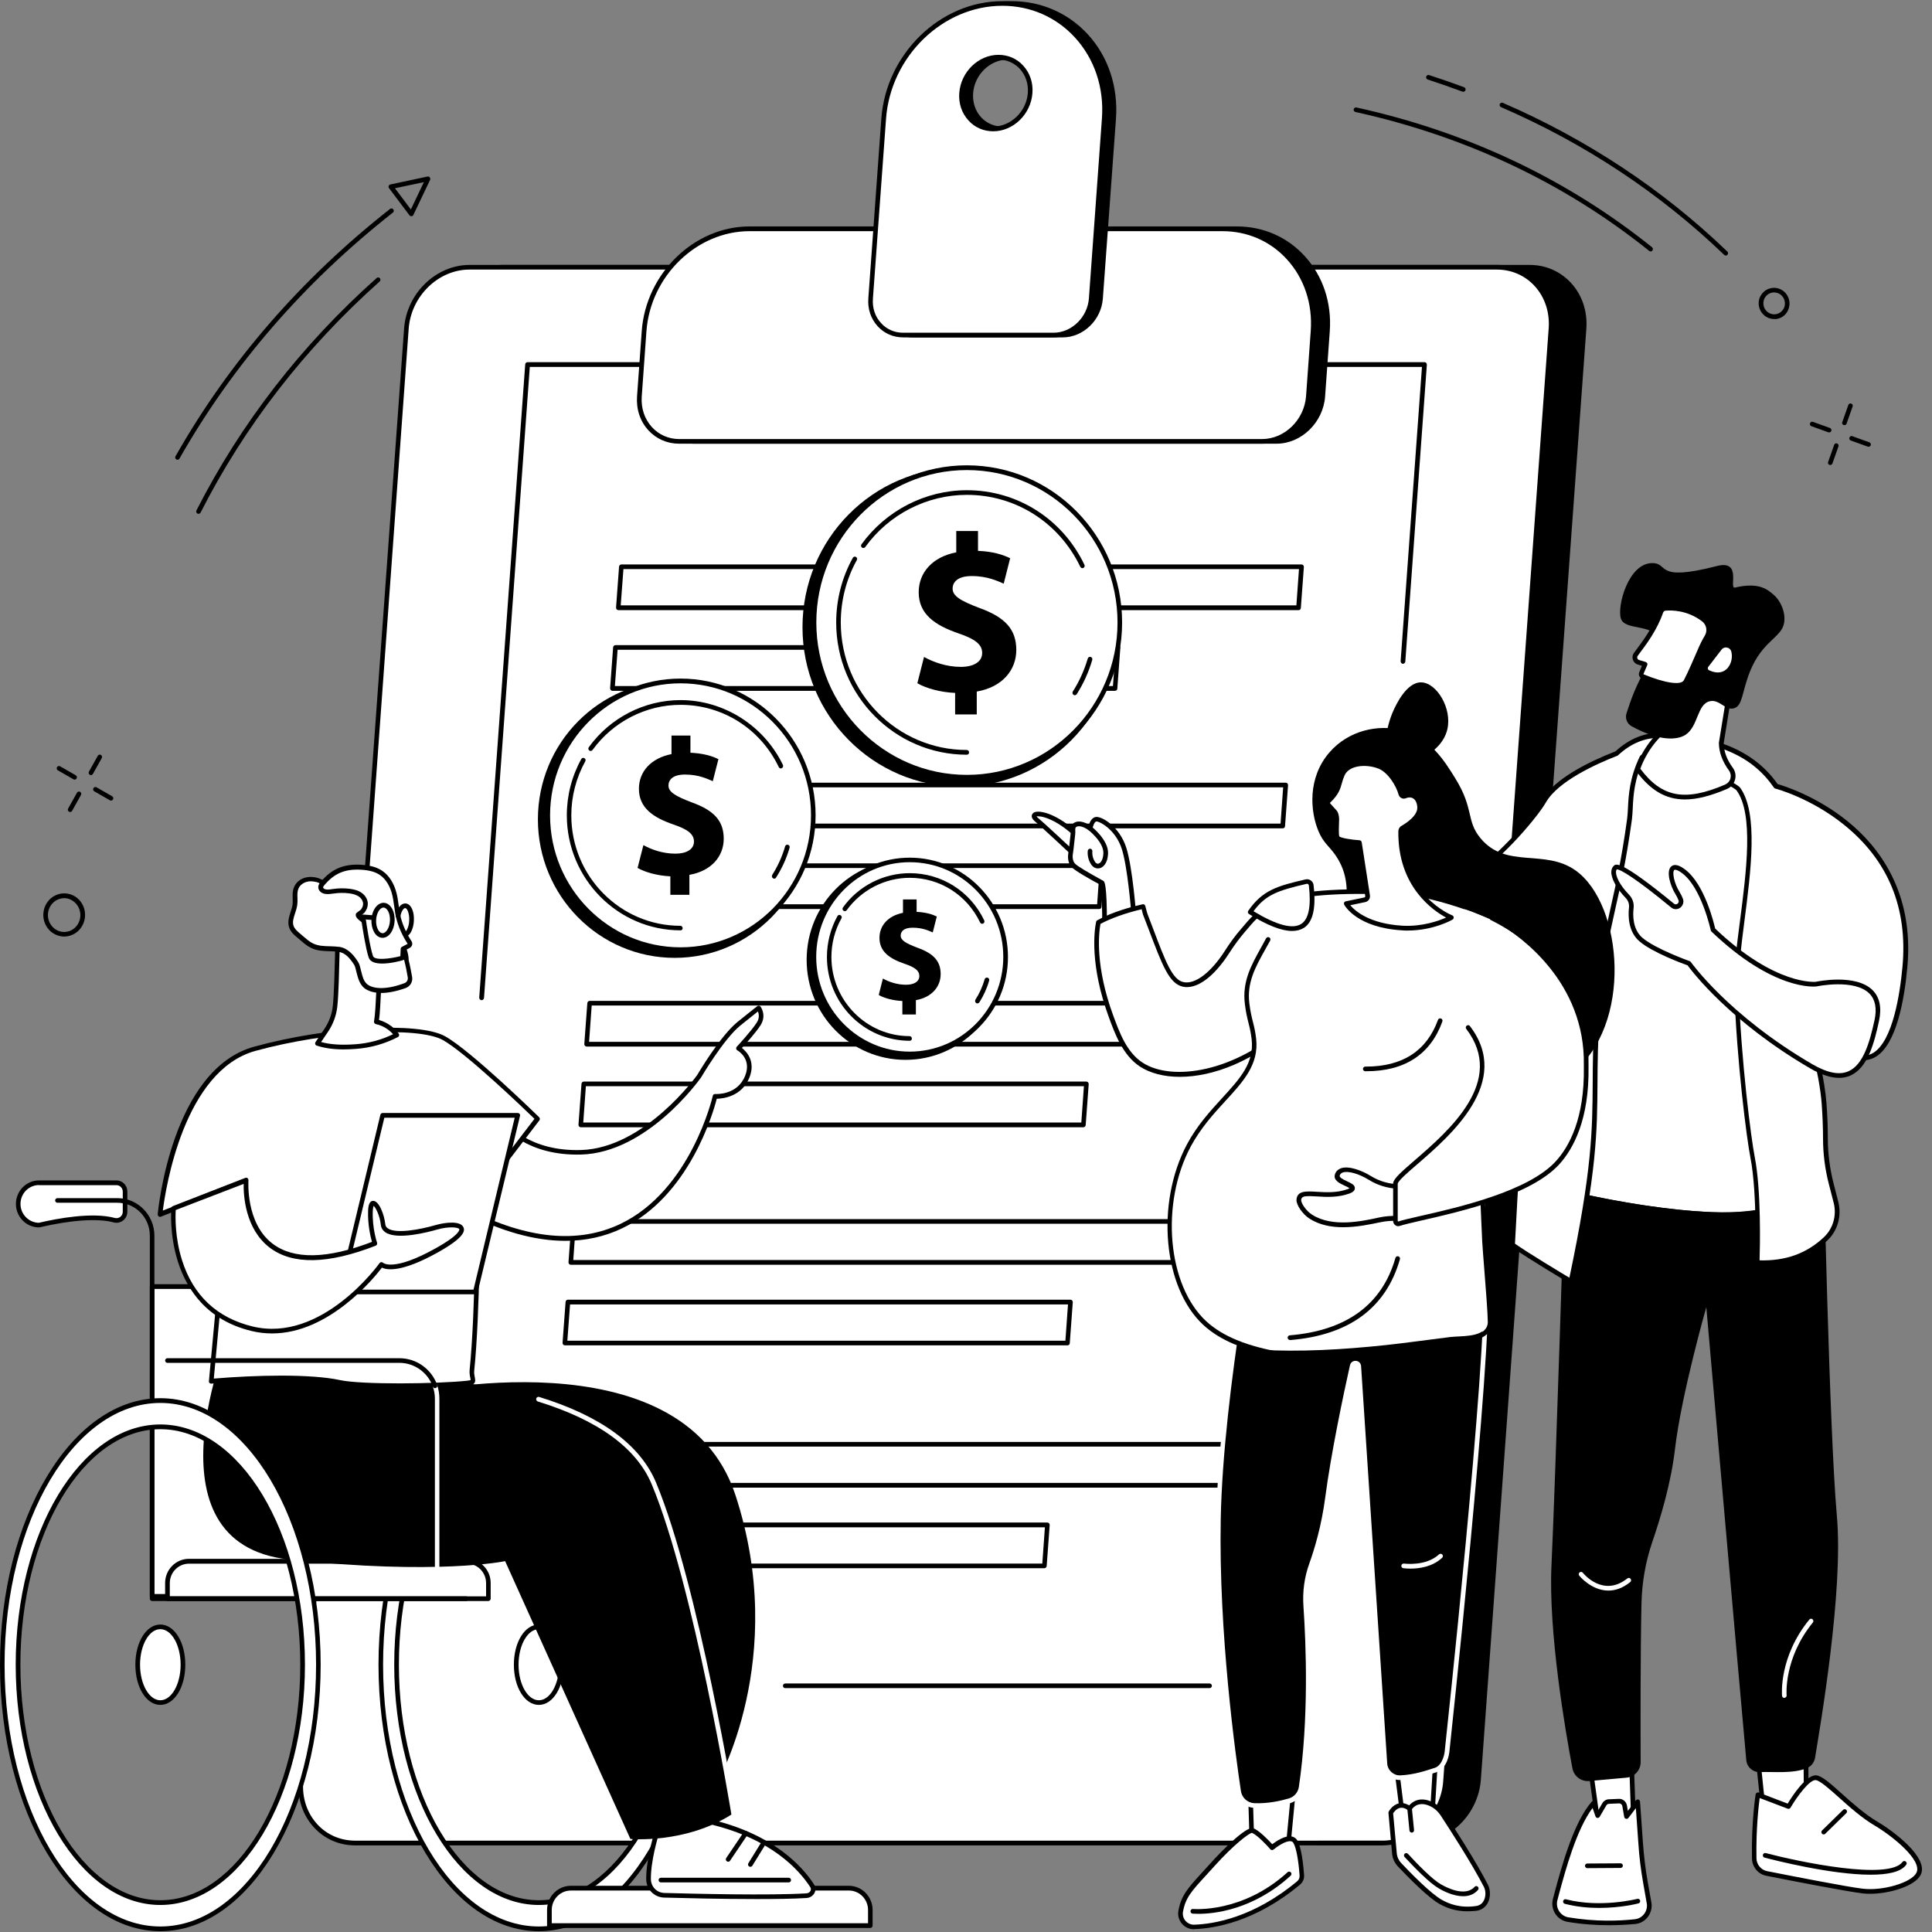 <svg width="191" height="191" viewBox="0 0 191 191" fill="none" xmlns="http://www.w3.org/2000/svg">
<rect x="0" y="0" width="191" height="191" fill="#808080" stroke="none"/>
<path d="M151.233 26.42H49.681C46.482 26.42 43.684 29.131 43.437 32.478L33.007 175.931C32.76 179.278 35.167 181.989 38.366 181.989H139.918C143.117 181.989 145.915 179.278 146.162 175.931L156.592 32.468C156.838 29.131 154.442 26.42 151.233 26.42Z" fill="black"/>
<path d="M139.929 182.218H38.377C36.792 182.218 35.352 181.582 34.293 180.435C33.192 179.236 32.658 177.63 32.781 175.91L43.211 32.458C43.458 29.006 46.369 26.191 49.681 26.191H151.233C152.817 26.191 154.257 26.827 155.316 27.974C156.417 29.173 156.952 30.779 156.828 32.499L146.398 175.962C146.141 179.403 143.241 182.218 139.929 182.218ZM49.681 26.65C46.595 26.65 43.9 29.267 43.663 32.489L33.244 175.952C33.131 177.536 33.624 179.017 34.632 180.122C35.599 181.175 36.926 181.749 38.377 181.749H139.929C143.014 181.749 145.709 179.132 145.946 175.91L156.376 32.447C156.489 30.862 155.995 29.382 154.987 28.276C154.02 27.223 152.693 26.65 151.243 26.65H49.681Z" fill="black"/>
<path d="M147.972 26.42H46.42C43.221 26.42 40.423 29.131 40.176 32.478L29.747 176.139C29.5 179.486 31.907 182.197 35.106 182.197H136.658C139.857 182.197 142.654 179.486 142.901 176.139L153.331 32.478C153.578 29.131 151.181 26.42 147.972 26.42Z" fill="white"/>
<path d="M136.668 182.437H35.106C33.532 182.437 32.081 181.801 31.032 180.654C29.932 179.455 29.397 177.849 29.52 176.118L39.95 32.468C40.197 29.006 43.108 26.191 46.42 26.191H147.972C149.546 26.191 150.996 26.827 152.045 27.974C153.146 29.173 153.681 30.779 153.557 32.51L143.127 176.171C142.881 179.622 139.98 182.437 136.668 182.437ZM46.42 26.65C43.334 26.65 40.639 29.277 40.403 32.499L29.973 176.16C29.86 177.755 30.354 179.236 31.361 180.341C32.328 181.394 33.655 181.968 35.106 181.968H136.658C139.743 181.968 142.438 179.34 142.675 176.118L153.105 32.458C153.218 30.862 152.724 29.382 151.716 28.276C150.749 27.223 149.422 26.65 147.972 26.65H46.42Z" fill="black"/>
<path d="M47.613 98.876C47.603 98.876 47.603 98.876 47.593 98.876C47.469 98.866 47.377 98.751 47.377 98.626L51.923 36.023C51.933 35.898 52.036 35.804 52.149 35.804H140.834C140.895 35.804 140.957 35.836 140.998 35.877C141.039 35.93 141.06 35.992 141.06 36.055L138.931 65.406C138.921 65.531 138.807 65.625 138.684 65.625C138.561 65.615 138.468 65.5 138.468 65.375L140.577 36.274H52.376L47.85 98.657C47.829 98.783 47.737 98.876 47.613 98.876Z" fill="black"/>
<path d="M119.583 166.89H77.627C77.504 166.89 77.401 166.786 77.401 166.661C77.401 166.536 77.504 166.432 77.627 166.432H119.583C119.707 166.432 119.809 166.536 119.809 166.661C119.809 166.786 119.707 166.89 119.583 166.89Z" fill="black"/>
<path d="M128.388 60.318H61.129C61.067 60.318 61.005 60.287 60.964 60.245C60.923 60.193 60.903 60.13 60.903 60.068L61.201 56.022C61.211 55.897 61.314 55.803 61.427 55.803H128.676C128.738 55.803 128.799 55.834 128.84 55.876C128.882 55.928 128.902 55.991 128.902 56.053L128.604 60.099C128.604 60.224 128.501 60.318 128.388 60.318ZM61.365 59.849H128.162L128.419 56.262H61.633L61.365 59.849Z" fill="black"/>
<path d="M110.233 68.294H60.542C60.481 68.294 60.419 68.263 60.378 68.222C60.337 68.169 60.316 68.107 60.316 68.044L60.614 63.999C60.625 63.873 60.728 63.78 60.841 63.78H110.532C110.593 63.78 110.655 63.811 110.696 63.853C110.737 63.905 110.758 63.967 110.758 64.03L110.46 68.076C110.46 68.201 110.357 68.294 110.233 68.294ZM60.789 67.825H110.028L110.285 64.238H61.057L60.789 67.825Z" fill="black"/>
<path d="M126.814 81.891H59.555C59.493 81.891 59.432 81.86 59.391 81.818C59.349 81.766 59.329 81.703 59.329 81.641L59.627 77.595C59.637 77.47 59.74 77.376 59.853 77.376H127.112C127.174 77.376 127.236 77.408 127.277 77.449C127.318 77.501 127.339 77.564 127.339 77.626L127.04 81.672C127.04 81.797 126.938 81.891 126.814 81.891ZM59.802 81.422H126.598L126.855 77.835H60.069L59.802 81.422Z" fill="black"/>
<path d="M108.67 89.868H58.979C58.917 89.868 58.856 89.836 58.815 89.795C58.773 89.743 58.753 89.68 58.753 89.617L59.051 85.572C59.061 85.447 59.164 85.353 59.277 85.353H108.968C109.03 85.353 109.092 85.384 109.133 85.426C109.174 85.478 109.194 85.54 109.194 85.603L108.896 89.649C108.886 89.774 108.793 89.868 108.67 89.868ZM59.226 89.398H108.464L108.721 85.812H59.483L59.226 89.398Z" fill="black"/>
<path d="M125.251 103.464H57.992C57.93 103.464 57.868 103.433 57.827 103.391C57.786 103.339 57.765 103.277 57.765 103.214L58.064 99.168C58.074 99.043 58.177 98.949 58.29 98.949H125.549C125.611 98.949 125.672 98.981 125.714 99.022C125.755 99.075 125.775 99.137 125.775 99.2L125.477 103.245C125.467 103.37 125.374 103.464 125.251 103.464ZM58.238 102.995H125.035L125.292 99.408H58.496L58.238 102.995Z" fill="black"/>
<path d="M107.106 111.441H57.416C57.354 111.441 57.292 111.409 57.251 111.368C57.21 111.316 57.189 111.253 57.189 111.19L57.488 107.145C57.498 107.02 57.601 106.926 57.714 106.926H107.405C107.466 106.926 107.528 106.957 107.569 106.999C107.61 107.051 107.631 107.114 107.631 107.176L107.333 111.222C107.322 111.347 107.22 111.441 107.106 111.441ZM57.662 110.972H106.901L107.158 107.385H57.92L57.662 110.972Z" fill="black"/>
<path d="M123.687 125.037H56.428C56.366 125.037 56.305 125.006 56.264 124.964C56.222 124.912 56.202 124.85 56.202 124.787L56.5 120.741C56.51 120.616 56.613 120.523 56.726 120.523H123.986C124.047 120.523 124.109 120.554 124.15 120.596C124.191 120.648 124.212 120.71 124.212 120.773L123.914 124.818C123.903 124.943 123.8 125.037 123.687 125.037ZM56.675 124.568H123.471L123.728 120.981H56.932L56.675 124.568Z" fill="black"/>
<path d="M105.543 133.003H55.842C55.78 133.003 55.718 132.972 55.677 132.93C55.636 132.878 55.615 132.816 55.615 132.753L55.914 128.708C55.924 128.582 56.027 128.489 56.14 128.489H105.831C105.893 128.489 105.954 128.52 105.996 128.562C106.037 128.614 106.057 128.676 106.057 128.739L105.759 132.784C105.759 132.91 105.656 133.003 105.543 133.003ZM56.089 132.545H105.327L105.584 128.958H56.356L56.089 132.545Z" fill="black"/>
<path d="M121.393 147.069H54.134C54.073 147.069 54.011 147.038 53.97 146.996C53.929 146.944 53.908 146.882 53.908 146.819L54.206 142.773C54.217 142.648 54.319 142.554 54.433 142.554H121.692C121.753 142.554 121.815 142.586 121.856 142.627C121.897 142.68 121.918 142.742 121.918 142.805L121.62 146.85C121.609 146.975 121.517 147.069 121.393 147.069ZM54.381 146.6H121.177L121.435 143.013H54.638L54.381 146.6Z" fill="black"/>
<path d="M103.249 155.035H53.558C53.497 155.035 53.435 155.004 53.394 154.962C53.353 154.91 53.332 154.848 53.332 154.785L53.63 150.739C53.641 150.614 53.743 150.52 53.857 150.52H103.548C103.609 150.52 103.671 150.552 103.712 150.593C103.753 150.646 103.774 150.708 103.774 150.771L103.476 154.816C103.465 154.941 103.362 155.035 103.249 155.035ZM53.805 154.577H103.044L103.301 150.99H54.062L53.805 154.577Z" fill="black"/>
<path d="M136.668 182.436H130.311C130.188 182.436 130.085 182.332 130.085 182.207C130.085 182.082 130.188 181.978 130.311 181.978H136.668C136.791 181.978 136.894 182.082 136.894 182.207C136.894 182.332 136.791 182.436 136.668 182.436Z" fill="black"/>
<path d="M126.197 43.635H68.565C66.22 43.635 64.451 41.643 64.636 39.193L65.109 32.749C65.51 27.161 70.18 22.625 75.529 22.625H122.278C127.627 22.625 131.638 27.161 131.227 32.749L130.764 39.193C130.589 41.643 128.542 43.635 126.197 43.635Z" fill="black"/>
<path d="M126.197 43.864H68.565C67.393 43.864 66.313 43.395 65.531 42.54C64.708 41.644 64.317 40.455 64.41 39.172L64.873 32.729C65.284 27.025 70.067 22.385 75.529 22.385H122.278C124.87 22.385 127.246 23.417 128.974 25.305C130.784 27.275 131.669 29.924 131.463 32.76L131 39.204C130.815 41.769 128.655 43.864 126.197 43.864ZM75.529 22.854C70.304 22.854 65.727 27.296 65.336 32.76L64.873 39.204C64.79 40.351 65.15 41.425 65.881 42.227C66.58 42.989 67.537 43.406 68.576 43.406H126.197C128.429 43.406 130.373 41.508 130.548 39.172L131.011 32.729C131.206 30.028 130.363 27.505 128.645 25.628C127.01 23.845 124.747 22.854 122.288 22.854H75.529Z" fill="black"/>
<path d="M124.757 43.635H67.136C64.79 43.635 63.021 41.643 63.206 39.193L63.669 32.749C64.07 27.161 68.74 22.625 74.089 22.625H120.838C126.187 22.625 130.198 27.161 129.787 32.749L129.324 39.193C129.159 41.643 127.112 43.635 124.757 43.635Z" fill="white"/>
<path d="M124.757 43.864H67.136C65.963 43.864 64.883 43.395 64.101 42.54C63.279 41.644 62.888 40.455 62.98 39.172L63.443 32.729C63.855 27.025 68.637 22.385 74.099 22.385H120.848C123.44 22.385 125.816 23.417 127.544 25.305C129.355 27.275 130.239 29.924 130.034 32.76L129.571 39.204C129.375 41.769 127.226 43.864 124.757 43.864ZM74.099 22.854C68.874 22.854 64.297 27.296 63.906 32.76L63.443 39.204C63.361 40.351 63.721 41.425 64.451 42.227C65.15 42.989 66.107 43.406 67.146 43.406H124.767C126.999 43.406 128.943 41.508 129.118 39.172L129.581 32.729C129.776 30.028 128.933 27.505 127.215 25.628C125.58 23.834 123.317 22.854 120.859 22.854H74.099Z" fill="black"/>
<path d="M100.019 0.343C94.002 0.343 88.746 5.441 88.294 11.729L87.008 29.496C86.864 31.498 88.294 33.125 90.217 33.125H105.08C106.993 33.125 108.67 31.498 108.814 29.496L110.1 11.729C110.552 5.441 106.037 0.343 100.019 0.343ZM99.114 12.751C97.242 12.751 95.833 11.166 95.977 9.206C96.121 7.245 97.757 5.66 99.629 5.66C101.501 5.66 102.91 7.245 102.766 9.206C102.622 11.166 100.986 12.751 99.114 12.751Z" fill="black"/>
<path d="M105.07 33.354H90.207C89.24 33.354 88.345 32.968 87.697 32.259C87.018 31.519 86.689 30.539 86.771 29.476L88.057 11.708C88.53 5.317 93.889 0.114 100.019 0.114C102.93 0.114 105.594 1.281 107.538 3.388C109.565 5.598 110.552 8.57 110.326 11.75L109.03 29.517C108.876 31.634 107.096 33.354 105.07 33.354ZM100.019 0.572C94.126 0.572 88.962 5.588 88.52 11.75L87.224 29.517C87.152 30.445 87.44 31.311 88.037 31.947C88.592 32.562 89.363 32.895 90.207 32.895H105.07C106.87 32.895 108.444 31.363 108.577 29.486L109.863 11.719C110.089 8.674 109.133 5.827 107.199 3.711C105.348 1.688 102.797 0.572 100.019 0.572ZM99.114 12.98C98.168 12.98 97.294 12.605 96.666 11.906C96.008 11.187 95.679 10.217 95.761 9.185C95.915 7.11 97.654 5.421 99.639 5.421C100.585 5.421 101.459 5.796 102.097 6.495C102.756 7.214 103.085 8.184 103.002 9.216C102.848 11.291 101.11 12.98 99.114 12.98ZM99.629 5.89C97.88 5.89 96.337 7.381 96.203 9.216C96.142 10.123 96.419 10.968 96.995 11.594C97.541 12.188 98.291 12.511 99.114 12.511C100.863 12.511 102.406 11.02 102.54 9.185C102.601 8.278 102.324 7.444 101.748 6.808C101.202 6.224 100.451 5.89 99.629 5.89Z" fill="black"/>
<path d="M99.094 0.343C93.077 0.343 87.82 5.441 87.368 11.729L86.082 29.496C85.938 31.498 87.368 33.125 89.291 33.125H104.154C106.068 33.125 107.744 31.498 107.888 29.496L109.174 11.729C109.626 5.441 105.111 0.343 99.094 0.343ZM98.189 12.751C96.317 12.751 94.907 11.166 95.051 9.206C95.195 7.245 96.831 5.66 98.703 5.66C100.575 5.66 101.984 7.245 101.84 9.206C101.696 11.166 100.061 12.751 98.189 12.751Z" fill="white"/>
<path d="M104.144 33.354H89.281C88.314 33.354 87.419 32.968 86.771 32.259C86.093 31.519 85.763 30.539 85.846 29.476L87.131 11.708C87.605 5.317 92.963 0.114 99.094 0.114C102.005 0.114 104.669 1.281 106.602 3.388C108.629 5.598 109.626 8.57 109.39 11.75L108.104 29.517C107.95 31.634 106.17 33.354 104.144 33.354ZM99.094 0.572C93.2 0.572 88.037 5.588 87.594 11.75L86.298 29.517C86.226 30.445 86.514 31.311 87.111 31.947C87.666 32.562 88.438 32.895 89.281 32.895H104.144C105.944 32.895 107.518 31.363 107.652 29.486L108.937 11.719C109.164 8.674 108.207 5.827 106.273 3.711C104.422 1.688 101.871 0.572 99.094 0.572ZM98.189 12.98C97.242 12.98 96.368 12.605 95.741 11.906C95.082 11.187 94.753 10.217 94.835 9.185C94.99 7.11 96.728 5.421 98.713 5.421C99.659 5.421 100.534 5.796 101.161 6.495C101.82 7.214 102.149 8.184 102.066 9.216C101.912 11.291 100.174 12.98 98.189 12.98ZM98.703 5.89C96.954 5.89 95.411 7.381 95.278 9.216C95.216 10.123 95.494 10.957 96.07 11.594C96.615 12.188 97.366 12.511 98.189 12.511C99.937 12.511 101.48 11.02 101.614 9.185C101.676 8.278 101.398 7.444 100.822 6.808C100.277 6.224 99.526 5.89 98.703 5.89Z" fill="black"/>
<path d="M19.625 50.798C19.595 50.798 19.553 50.788 19.523 50.778C19.409 50.715 19.368 50.579 19.42 50.465C23.801 41.852 29.798 34.115 37.235 27.484C37.327 27.401 37.471 27.411 37.554 27.505C37.636 27.599 37.626 27.745 37.533 27.828C30.148 34.418 24.182 42.102 19.831 50.673C19.79 50.746 19.708 50.798 19.625 50.798Z" fill="black"/>
<path d="M17.548 45.449C17.506 45.449 17.465 45.439 17.434 45.418C17.321 45.355 17.291 45.209 17.352 45.105C22.639 35.784 29.777 27.557 38.562 20.654C38.664 20.571 38.809 20.592 38.88 20.696C38.963 20.8 38.942 20.946 38.839 21.019C30.107 27.88 23.009 36.065 17.743 45.335C17.702 45.408 17.63 45.449 17.548 45.449Z" fill="black"/>
<path d="M40.66 21.374C40.588 21.374 40.526 21.343 40.475 21.28L38.459 18.6C38.407 18.538 38.397 18.454 38.428 18.381C38.459 18.308 38.52 18.256 38.593 18.235L42.265 17.453C42.347 17.432 42.439 17.464 42.491 17.537C42.542 17.61 42.553 17.703 42.522 17.776L40.866 21.249C40.835 21.322 40.763 21.374 40.681 21.374C40.67 21.374 40.66 21.374 40.66 21.374ZM39.045 18.611L40.619 20.706L41.905 18.006L39.045 18.611Z" fill="black"/>
<path d="M182.347 42.029C182.327 42.029 182.296 42.029 182.265 42.019C182.142 41.977 182.08 41.842 182.131 41.727L182.728 40.038C182.769 39.913 182.903 39.85 183.016 39.902C183.139 39.944 183.201 40.08 183.15 40.194L182.553 41.883C182.533 41.967 182.44 42.029 182.347 42.029Z" fill="black"/>
<path d="M180.948 45.971C180.928 45.971 180.897 45.971 180.866 45.96C180.743 45.919 180.681 45.783 180.732 45.668L181.329 43.979C181.37 43.854 181.504 43.791 181.617 43.844C181.74 43.885 181.802 44.021 181.751 44.136L181.154 45.825C181.123 45.908 181.041 45.971 180.948 45.971Z" fill="black"/>
<path d="M180.835 42.748C180.815 42.748 180.784 42.748 180.753 42.738L179.076 42.133C178.953 42.092 178.891 41.956 178.943 41.842C178.984 41.717 179.118 41.654 179.231 41.706L180.907 42.31C181.031 42.352 181.092 42.488 181.041 42.602C181.02 42.686 180.928 42.748 180.835 42.748Z" fill="black"/>
<path d="M184.734 44.166C184.713 44.166 184.682 44.166 184.651 44.156L182.975 43.551C182.851 43.51 182.79 43.374 182.841 43.26C182.882 43.135 183.016 43.072 183.129 43.124L184.806 43.728C184.929 43.77 184.991 43.906 184.939 44.02C184.919 44.104 184.826 44.166 184.734 44.166Z" fill="black"/>
<path d="M8.99 76.626C8.949 76.626 8.908 76.615 8.877 76.594C8.764 76.532 8.733 76.386 8.794 76.281L9.669 74.717C9.73 74.603 9.874 74.572 9.977 74.634C10.09 74.697 10.121 74.843 10.06 74.947L9.185 76.511C9.144 76.584 9.062 76.626 8.99 76.626Z" fill="black"/>
<path d="M6.933 80.275C6.892 80.275 6.85 80.264 6.82 80.244C6.706 80.181 6.676 80.035 6.737 79.931L7.612 78.367C7.673 78.252 7.817 78.221 7.92 78.283C8.033 78.346 8.064 78.492 8.002 78.596L7.128 80.16C7.097 80.233 7.015 80.275 6.933 80.275Z" fill="black"/>
<path d="M7.375 77.073C7.334 77.073 7.303 77.063 7.262 77.042L5.719 76.156C5.606 76.094 5.575 75.948 5.637 75.844C5.698 75.729 5.842 75.698 5.945 75.76L7.488 76.646C7.601 76.708 7.632 76.854 7.57 76.958C7.529 77.031 7.457 77.073 7.375 77.073Z" fill="black"/>
<path d="M10.975 79.148C10.934 79.148 10.903 79.138 10.862 79.117L9.319 78.231C9.206 78.168 9.175 78.023 9.237 77.918C9.298 77.804 9.442 77.772 9.545 77.835L11.088 78.721C11.201 78.783 11.232 78.929 11.17 79.033C11.129 79.106 11.057 79.148 10.975 79.148Z" fill="black"/>
<path d="M6.346 92.589C6.1 92.589 5.842 92.537 5.606 92.443C5.081 92.235 4.68 91.838 4.454 91.307C4.001 90.233 4.474 88.971 5.513 88.502C6.017 88.272 6.573 88.262 7.087 88.46C7.612 88.669 8.013 89.065 8.239 89.597C8.692 90.671 8.218 91.932 7.18 92.401C6.912 92.526 6.634 92.589 6.346 92.589ZM6.346 88.794C6.13 88.794 5.904 88.846 5.698 88.94C4.886 89.305 4.516 90.295 4.875 91.14C5.05 91.546 5.369 91.859 5.77 92.026C6.172 92.182 6.604 92.172 6.984 91.995C7.797 91.63 8.167 90.639 7.807 89.795C7.632 89.388 7.313 89.075 6.912 88.908C6.737 88.825 6.542 88.794 6.346 88.794Z" fill="black"/>
<path d="M170.611 25.263C170.56 25.263 170.498 25.242 170.457 25.2C164.111 19.101 156.684 14.179 148.394 10.592C148.281 10.54 148.219 10.405 148.27 10.29C148.322 10.175 148.456 10.113 148.569 10.165C156.911 13.783 164.378 18.725 170.766 24.867C170.858 24.95 170.858 25.107 170.776 25.19C170.735 25.242 170.673 25.263 170.611 25.263Z" fill="black"/>
<path d="M144.66 9.07C144.629 9.07 144.609 9.07 144.578 9.06C143.457 8.643 142.294 8.236 141.142 7.861C141.019 7.819 140.957 7.694 140.998 7.569C141.039 7.444 141.163 7.381 141.286 7.423C142.449 7.798 143.611 8.205 144.742 8.622C144.866 8.664 144.917 8.799 144.876 8.924C144.845 9.018 144.753 9.07 144.66 9.07Z" fill="black"/>
<path d="M163.185 24.856C163.133 24.856 163.082 24.835 163.041 24.804C154.689 18.1 144.917 13.481 134.004 11.072C133.881 11.041 133.798 10.926 133.829 10.801C133.86 10.676 133.983 10.592 134.097 10.624C145.082 13.043 154.905 17.693 163.319 24.439C163.421 24.523 163.432 24.669 163.36 24.762C163.329 24.825 163.257 24.856 163.185 24.856Z" fill="black"/>
<path d="M175.394 31.54C174.612 31.54 173.954 30.935 173.872 30.143C173.831 29.736 173.954 29.329 174.211 29.017C174.468 28.694 174.839 28.506 175.24 28.464C176.073 28.381 176.824 29.006 176.906 29.861C176.947 30.268 176.824 30.675 176.567 30.998C176.31 31.321 175.939 31.509 175.538 31.55C175.487 31.54 175.446 31.54 175.394 31.54ZM175.394 28.912C175.363 28.912 175.322 28.912 175.291 28.912C175.003 28.944 174.746 29.079 174.571 29.298C174.386 29.517 174.304 29.799 174.335 30.091C174.386 30.685 174.911 31.123 175.497 31.071C175.785 31.04 176.042 30.904 176.217 30.685C176.402 30.466 176.484 30.184 176.454 29.892C176.402 29.329 175.939 28.912 175.394 28.912Z" fill="black"/>
<path d="M53.27 138.456C44.641 138.456 37.646 150.155 37.646 164.576C37.646 178.996 44.641 190.695 53.27 190.695C61.9 190.695 68.895 179.006 68.895 164.576C68.895 150.155 61.9 138.456 53.27 138.456ZM53.27 188.099C45.505 188.099 39.199 177.568 39.199 164.586C39.199 151.594 45.494 141.074 53.27 141.074C61.047 141.074 67.341 151.605 67.341 164.586C67.341 177.568 61.036 188.099 53.27 188.099Z" fill="white"/>
<path d="M53.27 190.924C44.527 190.924 37.42 179.1 37.42 164.576C37.42 150.051 44.527 138.227 53.27 138.227C62.013 138.227 69.121 150.051 69.121 164.576C69.121 179.1 62.013 190.924 53.27 190.924ZM53.27 138.696C44.785 138.696 37.872 150.312 37.872 164.576C37.872 178.84 44.774 190.455 53.27 190.455C61.766 190.455 68.668 178.84 68.668 164.576C68.668 150.312 61.756 138.696 53.27 138.696ZM53.27 188.328C45.391 188.328 38.973 177.672 38.973 164.576C38.973 151.48 45.381 140.824 53.27 140.824C61.149 140.824 67.568 151.48 67.568 164.576C67.568 177.672 61.149 188.328 53.27 188.328ZM53.27 141.293C45.638 141.293 39.436 151.74 39.436 164.576C39.436 177.411 45.648 187.859 53.27 187.859C60.892 187.859 67.105 177.411 67.105 164.576C67.105 151.74 60.902 141.293 53.27 141.293Z" fill="black"/>
<path d="M53.27 168.319C54.509 168.319 55.513 166.643 55.513 164.576C55.513 162.508 54.509 160.832 53.27 160.832C52.032 160.832 51.028 162.508 51.028 164.576C51.028 166.643 52.032 168.319 53.27 168.319Z" fill="white"/>
<path d="M53.27 168.548C51.882 168.548 50.802 166.807 50.802 164.576C50.802 162.345 51.882 160.603 53.27 160.603C54.659 160.603 55.739 162.345 55.739 164.576C55.739 166.807 54.659 168.548 53.27 168.548ZM53.27 161.062C52.16 161.062 51.265 162.636 51.265 164.576C51.265 166.515 52.17 168.09 53.27 168.09C54.381 168.09 55.276 166.515 55.276 164.576C55.276 162.636 54.381 161.062 53.27 161.062Z" fill="black"/>
<path d="M46.111 127.185H15.038V157.819H46.111V127.185Z" fill="white"/>
<path d="M46.111 158.049H15.038C14.914 158.049 14.812 157.944 14.812 157.819V127.185C14.812 127.06 14.914 126.956 15.038 126.956H46.111C46.235 126.956 46.338 127.06 46.338 127.185V157.819C46.338 157.944 46.235 158.049 46.111 158.049ZM15.264 157.59H45.875V127.425H15.264V157.59Z" fill="black"/>
<path d="M11.284 120.627C9.391 120.116 6.357 120.522 3.868 121.117C2.726 121.117 1.8 120.178 1.8 119.021C1.8 117.864 2.726 116.925 3.868 116.925H11.51C11.983 116.925 12.364 117.311 12.364 117.791V119.792C12.364 120.366 11.829 120.783 11.284 120.627Z" fill="white"/>
<path d="M3.867 121.346C2.602 121.346 1.574 120.304 1.574 119.021C1.574 117.739 2.602 116.696 3.867 116.696H11.51C12.106 116.696 12.59 117.186 12.59 117.791V119.793C12.59 120.137 12.436 120.45 12.168 120.658C11.901 120.867 11.561 120.94 11.232 120.846C9.679 120.429 7.015 120.606 3.919 121.336C3.898 121.346 3.888 121.346 3.867 121.346ZM3.867 117.155C2.849 117.155 2.026 117.989 2.026 119.021C2.026 120.043 2.839 120.867 3.837 120.887C5.698 120.45 9.134 119.813 11.345 120.408C11.53 120.46 11.736 120.418 11.89 120.304C12.045 120.178 12.137 120.001 12.137 119.803V117.801C12.137 117.457 11.86 117.165 11.51 117.165H3.867V117.155Z" fill="black"/>
<path d="M48.272 158.049H16.55V156.495C16.55 155.306 17.496 154.347 18.669 154.347H46.142C47.315 154.347 48.261 155.306 48.261 156.495V158.049H48.272Z" fill="white"/>
<path d="M48.271 158.278H16.55C16.427 158.278 16.324 158.174 16.324 158.049V156.495C16.324 155.181 17.383 154.107 18.679 154.107H46.153C47.449 154.107 48.508 155.181 48.508 156.495V158.049C48.508 158.174 48.405 158.278 48.271 158.278ZM16.787 157.819H48.055V156.506C48.055 155.442 47.202 154.587 46.163 154.587H18.679C17.63 154.587 16.787 155.452 16.787 156.506V157.819Z" fill="black"/>
<path d="M46.111 158.278H15.038C14.914 158.278 14.812 158.174 14.812 158.049V122.149C14.812 120.356 13.372 118.906 11.602 118.906H5.678C5.554 118.906 5.451 118.802 5.451 118.677C5.451 118.552 5.554 118.448 5.678 118.448H11.602C13.618 118.448 15.264 120.116 15.264 122.16V157.819H46.111C46.235 157.819 46.338 157.924 46.338 158.049C46.338 158.174 46.235 158.278 46.111 158.278Z" fill="black"/>
<path d="M86.031 190.372H54.309V188.818C54.309 187.629 55.256 186.67 56.428 186.67H83.902C85.074 186.67 86.02 187.629 86.02 188.818V190.372H86.031Z" fill="white"/>
<path d="M86.031 190.601H54.309C54.186 190.601 54.083 190.497 54.083 190.372V188.818C54.083 187.504 55.142 186.43 56.438 186.43H83.912C85.208 186.43 86.267 187.504 86.267 188.818V190.372C86.267 190.497 86.165 190.601 86.031 190.601ZM54.546 190.132H85.815V188.818C85.815 187.755 84.961 186.9 83.922 186.9H56.438C55.389 186.9 54.546 187.765 54.546 188.818V190.132Z" fill="black"/>
<path d="M70.818 176.4C70.818 176.4 78.018 164.034 72.711 147.82C67.403 131.606 40.506 137.81 40.506 137.81L70.818 176.4Z" fill="black"/>
<path d="M65.037 180.852C65.037 180.852 64.101 183.657 64.112 185.794C64.122 186.66 64.811 187.348 65.654 187.379C68.617 187.463 76.012 187.64 79.715 187.421C80.25 187.39 80.559 186.858 80.281 186.441C79.252 184.856 76.475 181.613 70.283 180.143L65.037 180.852Z" fill="white"/>
<path d="M74.778 187.744C71.353 187.744 67.588 187.65 65.654 187.598C64.667 187.567 63.896 186.775 63.885 185.784C63.865 183.636 64.78 180.883 64.821 180.769C64.852 180.685 64.924 180.623 65.007 180.612L70.263 179.893C70.293 179.893 70.314 179.893 70.345 179.893C76.496 181.363 79.335 184.533 80.476 186.295C80.641 186.545 80.662 186.858 80.528 187.129C80.384 187.421 80.075 187.619 79.736 187.64C78.419 187.723 76.65 187.744 74.778 187.744ZM65.212 181.061C65.027 181.645 64.328 183.98 64.348 185.784C64.359 186.524 64.934 187.119 65.675 187.14C68.668 187.223 76.023 187.4 79.715 187.181C79.9 187.171 80.055 187.077 80.127 186.931C80.158 186.858 80.209 186.722 80.106 186.566C79.005 184.866 76.269 181.811 70.293 180.373L65.212 181.061Z" fill="black"/>
<path d="M22.732 131.846C22.732 131.846 13.896 152.585 28.564 154.17C43.221 155.755 49.938 154.337 49.938 154.337L62.322 181.801C62.322 181.801 67.794 182.302 72.402 179.33C72.402 179.33 69.244 157.705 64.657 146.683C60.049 135.652 36.103 135.965 36.103 135.965L22.732 131.846Z" fill="black"/>
<path d="M72.608 180.018C72.495 180.018 72.402 179.935 72.381 179.82C72.227 178.882 68.586 156.714 64.441 146.767C62.939 143.159 59.144 140.396 53.167 138.551C53.044 138.509 52.982 138.384 53.013 138.259C53.054 138.133 53.178 138.071 53.301 138.102C59.411 139.989 63.299 142.836 64.862 146.579C69.028 156.579 72.68 178.798 72.834 179.747C72.855 179.872 72.772 179.997 72.649 180.018C72.628 180.018 72.618 180.018 72.608 180.018Z" fill="white"/>
<path d="M71.99 184.053C71.949 184.053 71.898 184.043 71.857 184.011C71.754 183.938 71.723 183.793 71.795 183.688L73.533 181.113C73.605 181.009 73.749 180.977 73.852 181.05C73.955 181.123 73.986 181.269 73.914 181.374L72.176 183.949C72.135 184.022 72.062 184.053 71.99 184.053Z" fill="black"/>
<path d="M77.977 186.096H65.336C65.212 186.096 65.109 185.992 65.109 185.867C65.109 185.742 65.212 185.638 65.336 185.638H77.977C78.1 185.638 78.203 185.742 78.203 185.867C78.203 185.992 78.1 186.096 77.977 186.096Z" fill="black"/>
<path d="M74.181 184.554C74.14 184.554 74.099 184.543 74.058 184.522C73.955 184.449 73.914 184.314 73.986 184.199L75.333 182.02C75.405 181.916 75.539 181.874 75.652 181.947C75.755 182.02 75.796 182.156 75.724 182.27L74.377 184.449C74.336 184.512 74.264 184.554 74.181 184.554Z" fill="black"/>
<path d="M15.851 138.456C7.221 138.456 0.226 150.145 0.226 164.576C0.226 178.996 7.221 190.695 15.851 190.695C24.48 190.695 31.475 179.006 31.475 164.576C31.475 150.155 24.48 138.456 15.851 138.456ZM15.851 188.099C8.085 188.099 1.779 177.568 1.779 164.586C1.779 151.594 8.074 141.074 15.851 141.074C23.627 141.074 29.922 151.605 29.922 164.586C29.922 177.568 23.616 188.099 15.851 188.099Z" fill="white"/>
<path d="M15.851 190.924C7.108 190.924 0 179.1 0 164.576C0 150.051 7.108 138.227 15.851 138.227C24.593 138.227 31.701 150.051 31.701 164.576C31.701 179.1 24.593 190.924 15.851 190.924ZM15.851 138.696C7.365 138.696 0.453 150.312 0.453 164.576C0.453 178.84 7.354 190.455 15.851 190.455C24.347 190.455 31.248 178.84 31.248 164.576C31.248 150.312 24.336 138.696 15.851 138.696ZM15.851 188.328C7.972 188.328 1.553 177.672 1.553 164.576C1.553 151.48 7.961 140.824 15.851 140.824C23.729 140.824 30.148 151.48 30.148 164.576C30.148 177.672 23.729 188.328 15.851 188.328ZM15.851 141.293C8.218 141.293 2.016 151.74 2.016 164.576C2.016 177.411 8.229 187.859 15.851 187.859C23.472 187.859 29.685 177.411 29.685 164.576C29.685 151.74 23.483 141.293 15.851 141.293Z" fill="black"/>
<path d="M15.851 168.319C17.089 168.319 18.093 166.643 18.093 164.576C18.093 162.508 17.089 160.832 15.851 160.832C14.612 160.832 13.608 162.508 13.608 164.576C13.608 166.643 14.612 168.319 15.851 168.319Z" fill="white"/>
<path d="M15.851 168.548C14.462 168.548 13.382 166.807 13.382 164.576C13.382 162.345 14.462 160.603 15.851 160.603C17.239 160.603 18.319 162.345 18.319 164.576C18.319 166.807 17.239 168.548 15.851 168.548ZM15.851 161.062C14.74 161.062 13.845 162.636 13.845 164.576C13.845 166.515 14.75 168.09 15.851 168.09C16.951 168.09 17.856 166.515 17.856 164.576C17.856 162.636 16.961 161.062 15.851 161.062Z" fill="black"/>
<path d="M48.487 109.845C48.909 109.814 50.977 114.099 57.457 113.922C63.937 113.745 69.131 106.404 69.131 106.404C69.131 106.404 71.363 102.588 73.06 101.212C74.757 99.835 75.025 99.648 75.025 99.648C75.025 99.648 75.56 100.367 75.025 101.212C74.49 102.056 73.019 103.631 73.019 103.631C73.019 103.631 74.634 104.528 73.904 106.404C73.06 108.563 70.695 108.386 70.695 108.386C70.695 108.386 65.891 129.896 46.05 119.678L48.487 109.845Z" fill="white"/>
<path d="M55.893 122.67C52.869 122.67 49.547 121.742 45.947 119.886C45.854 119.834 45.803 119.73 45.823 119.626L48.251 109.793C48.271 109.699 48.354 109.626 48.457 109.616C48.652 109.595 48.806 109.772 49.146 110.148C50.123 111.253 52.406 113.839 57.436 113.693C63.721 113.516 68.874 106.352 68.925 106.279C69.008 106.144 71.188 102.432 72.906 101.035C74.593 99.669 74.871 99.471 74.881 99.46C74.984 99.387 75.118 99.419 75.189 99.512C75.21 99.544 75.807 100.367 75.2 101.337C74.768 102.025 73.77 103.141 73.348 103.6C73.811 103.965 74.716 104.924 74.099 106.498C73.359 108.407 71.476 108.615 70.859 108.625C70.52 109.96 68.144 118.27 61.509 121.43C59.792 122.253 57.909 122.67 55.893 122.67ZM46.317 119.553C52.108 122.504 57.158 122.983 61.324 121.002C68.308 117.676 70.448 108.427 70.468 108.334C70.489 108.219 70.592 108.146 70.705 108.156C70.797 108.156 72.916 108.292 73.677 106.321C74.326 104.653 72.947 103.871 72.896 103.84C72.834 103.808 72.793 103.746 72.783 103.673C72.772 103.6 72.793 103.527 72.844 103.475C72.855 103.464 74.305 101.9 74.819 101.087C75.107 100.639 75.025 100.232 74.932 99.992C74.696 100.18 74.192 100.576 73.184 101.389C71.538 102.724 69.327 106.488 69.306 106.519C69.08 106.843 63.957 113.964 57.446 114.141C52.201 114.277 49.825 111.597 48.806 110.44C48.745 110.367 48.673 110.294 48.621 110.231L46.317 119.553Z" fill="black"/>
<path d="M15.83 120.053C15.83 120.053 17.157 105.904 25.2 103.683C32.37 101.702 41.349 101.201 43.91 102.64C46.471 104.079 53.147 110.596 53.147 110.596L47.253 118.301C47.253 118.301 47.284 129.448 46.667 135.443C46.574 136.288 47.15 136.642 46.245 136.736C43.365 137.038 35.764 137.153 33.552 136.663C30.703 136.027 25.087 136.173 20.89 136.538L22.68 117.353L15.83 120.053Z" fill="white"/>
<path d="M39.508 137.237C36.988 137.237 34.571 137.143 33.491 136.903C30.57 136.257 24.881 136.434 20.901 136.788C20.839 136.799 20.767 136.768 20.716 136.726C20.664 136.674 20.644 136.611 20.654 136.538L22.402 117.728L15.902 120.283C15.83 120.314 15.748 120.304 15.686 120.251C15.624 120.199 15.593 120.126 15.593 120.043C15.645 119.459 17.033 105.706 25.128 103.475C32.4 101.473 41.401 100.983 44.013 102.453C46.574 103.892 53.023 110.179 53.301 110.45C53.383 110.534 53.394 110.669 53.322 110.763L47.469 118.406C47.469 119.428 47.469 129.823 46.883 135.495C46.852 135.756 46.903 135.965 46.934 136.142C46.975 136.361 47.027 136.559 46.893 136.736C46.79 136.882 46.595 136.966 46.255 136.997C44.743 137.132 42.069 137.237 39.508 137.237ZM27.792 135.996C30.035 135.996 32.143 136.121 33.593 136.434C35.723 136.903 43.231 136.82 46.214 136.496C46.482 136.465 46.533 136.423 46.533 136.423C46.533 136.403 46.513 136.288 46.492 136.204C46.451 136.017 46.399 135.746 46.43 135.412C47.037 129.5 47.017 118.406 47.017 118.291C47.017 118.239 47.037 118.187 47.068 118.145L52.838 110.607C51.841 109.637 46.091 104.121 43.797 102.828C41.318 101.431 32.297 101.952 25.252 103.892C18.185 105.842 16.385 117.436 16.097 119.678L22.588 117.134C22.66 117.103 22.742 117.113 22.804 117.165C22.865 117.217 22.896 117.29 22.896 117.374L21.137 136.288C23.143 136.121 25.54 135.996 27.792 135.996Z" fill="black"/>
<path d="M46.986 127.727H33.635L37.811 110.262H51.172L46.986 127.727Z" fill="white"/>
<path d="M46.986 127.957H33.635C33.563 127.957 33.501 127.926 33.46 127.873C33.419 127.821 33.398 127.748 33.419 127.675L37.605 110.21C37.626 110.106 37.718 110.033 37.831 110.033H51.193C51.265 110.033 51.326 110.064 51.367 110.117C51.409 110.169 51.429 110.242 51.409 110.315L47.212 127.78C47.191 127.884 47.099 127.957 46.986 127.957ZM33.923 127.498H46.811L50.884 110.502H37.996L33.923 127.498Z" fill="black"/>
<path d="M17.157 119.459L24.326 116.664C24.326 116.664 23.369 128.259 37.05 122.91C37.05 122.91 36.546 121.419 36.618 119.678C36.69 117.937 37.718 119.626 37.862 121.033C38.006 122.451 41.215 121.878 43.149 121.315C45.083 120.762 47.613 121.127 43.149 123.619C38.685 126.111 37.708 124.995 37.708 124.995C37.708 124.995 32.01 133.066 24.912 131.356C16.2 129.25 17.157 119.459 17.157 119.459Z" fill="white"/>
<path d="M26.898 131.825C26.239 131.825 25.56 131.752 24.871 131.585C16.056 129.458 16.93 119.542 16.941 119.438C16.951 119.355 17.003 119.271 17.085 119.24L24.254 116.446C24.326 116.414 24.408 116.425 24.47 116.477C24.532 116.529 24.563 116.602 24.563 116.685C24.563 116.727 24.254 120.908 26.949 122.952C29.037 124.537 32.339 124.474 36.772 122.775C36.638 122.295 36.34 121.075 36.391 119.678C36.402 119.438 36.432 118.729 36.885 118.719C37.471 118.698 37.996 120.095 38.089 121.023C38.109 121.2 38.191 121.336 38.346 121.44C39.127 121.982 41.39 121.596 43.087 121.106C44.034 120.835 45.546 120.668 45.823 121.346C45.978 121.711 45.875 122.368 43.262 123.828C39.703 125.809 38.263 125.569 37.759 125.319C36.947 126.382 32.514 131.825 26.898 131.825ZM17.373 119.626C17.342 120.178 17.27 122.295 17.99 124.568C19.09 128.072 21.446 130.282 24.974 131.137C31.835 132.795 37.471 124.954 37.523 124.871C37.564 124.818 37.626 124.777 37.698 124.777C37.77 124.777 37.831 124.798 37.883 124.85C37.883 124.85 38.88 125.746 43.046 123.421C45.577 122.014 45.412 121.524 45.412 121.524C45.33 121.315 44.342 121.232 43.221 121.555C42.306 121.815 39.251 122.618 38.099 121.826C37.831 121.638 37.677 121.388 37.646 121.075C37.554 120.168 37.132 119.365 36.937 119.209C36.916 119.271 36.875 119.407 36.854 119.709C36.782 121.388 37.266 122.837 37.276 122.858C37.317 122.973 37.255 123.108 37.142 123.15C32.441 124.985 28.924 125.058 26.671 123.348C24.223 121.492 24.069 118.145 24.089 117.04L17.373 119.626Z" fill="black"/>
<path d="M33.357 93.809C33.347 93.903 33.295 97.917 33.131 99.45C33.038 100.305 32.74 101.118 32.267 101.827L31.382 103.141C32.226 103.422 33.367 103.6 35.178 103.454C37.019 103.318 38.428 102.724 39.22 102.307C39.066 102.098 38.839 101.837 38.52 101.598C38.017 101.212 37.513 101.055 37.204 100.993C37.42 99.856 37.461 95.707 37.677 94.58L33.357 93.809Z" fill="white"/>
<path d="M33.984 103.746C32.946 103.746 32.071 103.621 31.31 103.37C31.238 103.35 31.187 103.297 31.166 103.224C31.145 103.151 31.156 103.078 31.197 103.016L32.081 101.702C32.534 101.024 32.822 100.242 32.904 99.429C33.028 98.272 33.09 95.696 33.12 94.466C33.131 93.851 33.131 93.819 33.141 93.778C33.151 93.715 33.182 93.663 33.234 93.632C33.285 93.6 33.347 93.58 33.408 93.59L37.739 94.372C37.8 94.382 37.852 94.414 37.883 94.466C37.914 94.518 37.934 94.581 37.914 94.643C37.811 95.196 37.739 96.53 37.677 97.813C37.615 99.033 37.564 100.19 37.471 100.837C37.903 100.962 38.304 101.16 38.664 101.431C38.953 101.64 39.199 101.9 39.415 102.182C39.456 102.234 39.467 102.307 39.456 102.369C39.446 102.432 39.395 102.495 39.333 102.526C38.037 103.193 36.648 103.589 35.198 103.694C34.766 103.725 34.365 103.746 33.984 103.746ZM31.742 103.016C32.668 103.266 33.758 103.339 35.157 103.235C36.453 103.141 37.698 102.807 38.86 102.244C38.716 102.077 38.551 101.931 38.387 101.806C38.027 101.535 37.605 101.337 37.153 101.243C37.029 101.212 36.957 101.097 36.978 100.972C37.081 100.42 37.153 99.085 37.214 97.802C37.276 96.593 37.327 95.446 37.42 94.799L33.573 94.111C33.573 94.216 33.563 94.351 33.563 94.497C33.532 95.738 33.48 98.324 33.347 99.502C33.254 100.388 32.935 101.243 32.442 101.984L31.742 103.016Z" fill="black"/>
<path d="M37.111 88.522C36.762 88.053 36.34 87.657 35.826 87.428C35.466 87.271 35.075 87.198 34.684 87.146C34.108 87.063 33.522 87.042 32.946 87.115C32.709 87.146 32.431 87.271 32.195 87.282C31.938 87.282 31.649 87.094 31.413 87.021C31.022 86.896 30.59 86.865 30.189 86.99C29.788 87.115 29.438 87.396 29.284 87.793C29.078 88.303 29.222 88.898 29.15 89.45C29.058 90.191 28.564 90.91 28.8 91.619C28.934 92.005 29.253 92.287 29.572 92.547C29.983 92.891 30.364 93.277 30.837 93.507C31.691 93.924 32.616 93.746 33.522 93.882C34.293 93.996 34.807 94.643 35.208 95.269C35.342 95.467 35.383 95.748 35.445 95.978C35.589 96.509 35.692 97.093 36.114 97.479C36.628 97.948 37.893 98.261 40.063 97.448C40.403 97.323 40.608 96.968 40.547 96.614C40.465 96.134 40.362 95.529 40.207 94.956C40.207 93.861 39.508 92.714 38.911 91.859C38.397 91.108 38.078 90.232 37.656 89.419C37.492 89.096 37.317 88.793 37.111 88.522Z" fill="white"/>
<path d="M37.698 98.167C36.669 98.167 36.144 97.802 35.959 97.636C35.538 97.25 35.394 96.697 35.27 96.218L35.219 96.03C35.208 95.988 35.198 95.936 35.188 95.894C35.147 95.707 35.095 95.519 35.013 95.383C34.643 94.81 34.18 94.205 33.491 94.101C33.192 94.059 32.884 94.049 32.575 94.038C31.968 94.017 31.341 94.007 30.734 93.705C30.333 93.507 30.004 93.215 29.675 92.933C29.592 92.86 29.5 92.787 29.418 92.714C29.109 92.464 28.728 92.141 28.584 91.682C28.41 91.161 28.574 90.65 28.728 90.16C28.811 89.899 28.893 89.659 28.924 89.419C28.944 89.221 28.944 89.023 28.934 88.814C28.924 88.45 28.913 88.074 29.068 87.709C29.243 87.271 29.634 86.927 30.117 86.781C30.528 86.656 31.002 86.667 31.475 86.813C31.567 86.844 31.66 86.886 31.752 86.927C31.907 87 32.061 87.063 32.184 87.063C32.287 87.063 32.411 87.021 32.534 86.99C32.657 86.959 32.781 86.917 32.904 86.906C33.46 86.844 34.056 86.854 34.694 86.938C35.064 86.99 35.496 87.063 35.887 87.24C36.391 87.469 36.854 87.855 37.266 88.408C37.461 88.668 37.646 88.971 37.821 89.315C37.965 89.597 38.109 89.888 38.243 90.18C38.49 90.712 38.736 91.254 39.066 91.734C39.683 92.631 40.392 93.799 40.403 94.935C40.547 95.488 40.65 96.082 40.742 96.582C40.825 97.052 40.557 97.51 40.115 97.677C39.117 98.032 38.315 98.167 37.698 98.167ZM30.724 87.125C30.58 87.125 30.415 87.146 30.261 87.198C29.911 87.313 29.623 87.553 29.5 87.866C29.387 88.137 29.397 88.45 29.407 88.783C29.418 89.002 29.418 89.232 29.387 89.461C29.346 89.743 29.263 90.024 29.171 90.285C29.027 90.723 28.893 91.14 29.016 91.515C29.119 91.828 29.387 92.068 29.716 92.339C29.808 92.412 29.891 92.495 29.983 92.568C30.302 92.839 30.59 93.1 30.94 93.267C31.454 93.517 32.01 93.538 32.596 93.548C32.915 93.559 33.233 93.569 33.563 93.611C34.437 93.746 35.003 94.476 35.404 95.102C35.527 95.3 35.589 95.54 35.64 95.748C35.651 95.79 35.661 95.842 35.671 95.884L35.723 96.082C35.836 96.541 35.949 96.979 36.268 97.271C36.762 97.719 38.006 97.938 39.981 97.198C40.218 97.114 40.362 96.864 40.31 96.614C40.228 96.103 40.115 95.519 39.971 94.977C39.961 94.956 39.961 94.935 39.961 94.914C39.961 93.892 39.292 92.798 38.706 91.943C38.356 91.432 38.089 90.869 37.842 90.326C37.708 90.045 37.574 89.753 37.43 89.482C37.266 89.159 37.091 88.888 36.906 88.637C36.535 88.147 36.144 87.814 35.712 87.615C35.373 87.459 34.992 87.397 34.632 87.344C34.036 87.261 33.47 87.251 32.956 87.313C32.863 87.323 32.76 87.355 32.657 87.386C32.503 87.428 32.349 87.48 32.184 87.48C31.958 87.48 31.742 87.386 31.557 87.303C31.475 87.271 31.403 87.23 31.331 87.209C31.176 87.177 30.96 87.125 30.724 87.125Z" fill="black"/>
<path d="M35.394 90.493C35.435 90.67 35.826 90.931 35.959 91.046C35.959 91.046 36.34 93.694 36.659 94.591C36.978 95.487 39.796 94.706 39.796 94.706L39.837 93.819L40.403 93.517C40.516 93.454 40.557 93.308 40.485 93.204C40.012 92.464 39.642 91.671 39.415 90.816C39.179 89.92 39.189 88.992 38.901 88.105C38.675 87.407 38.284 86.739 37.687 86.333C37.091 85.926 36.35 85.791 35.64 85.759C34.036 85.676 32.946 86.135 31.907 87.355C31.835 87.438 31.763 87.521 31.732 87.636C31.66 87.865 31.824 88.053 32.03 88.137C32.328 88.251 32.657 88.189 32.976 88.137C33.491 88.064 34.015 88.053 34.529 88.116C34.91 88.157 35.291 88.251 35.599 88.46C35.918 88.679 36.155 89.044 36.134 89.419C36.124 89.659 36.011 89.888 35.877 90.076C35.826 90.149 35.414 90.41 35.404 90.441C35.394 90.462 35.394 90.472 35.394 90.493Z" fill="white"/>
<path d="M37.79 95.258C37.163 95.258 36.607 95.123 36.453 94.674C36.165 93.851 35.826 91.651 35.754 91.171C35.733 91.161 35.712 91.14 35.692 91.119C35.424 90.91 35.219 90.743 35.178 90.535C35.167 90.483 35.167 90.431 35.178 90.379C35.198 90.274 35.249 90.243 35.465 90.087C35.538 90.034 35.671 89.941 35.692 89.909C35.774 89.795 35.887 89.607 35.898 89.388C35.908 89.117 35.743 88.814 35.465 88.627C35.229 88.47 34.931 88.366 34.488 88.314C33.995 88.251 33.491 88.262 32.997 88.335L32.894 88.345C32.596 88.387 32.256 88.439 31.927 88.314C31.578 88.178 31.392 87.845 31.495 87.522C31.547 87.376 31.639 87.251 31.721 87.167C32.791 85.905 33.964 85.405 35.64 85.488C36.576 85.54 37.266 85.728 37.811 86.104C38.551 86.615 38.932 87.417 39.117 88.001C39.282 88.502 39.343 89.013 39.415 89.513C39.467 89.92 39.529 90.337 39.631 90.733C39.837 91.505 40.187 92.287 40.681 93.048C40.752 93.152 40.773 93.288 40.742 93.413C40.711 93.538 40.629 93.642 40.516 93.705L40.063 93.945L40.032 94.706C40.032 94.81 39.961 94.893 39.868 94.914C39.57 95.008 38.623 95.258 37.79 95.258ZM35.671 90.514C35.754 90.597 35.887 90.702 35.959 90.754C36.021 90.796 36.072 90.837 36.114 90.869C36.155 90.9 36.186 90.952 36.186 91.015C36.186 91.046 36.566 93.653 36.875 94.518C37.029 94.966 38.52 94.799 39.58 94.528L39.611 93.809C39.611 93.726 39.662 93.653 39.734 93.611L40.3 93.308C39.786 92.516 39.415 91.692 39.199 90.869C39.086 90.441 39.024 90.014 38.973 89.597C38.901 89.096 38.839 88.627 38.695 88.168C38.531 87.657 38.202 86.948 37.564 86.51C37.101 86.187 36.484 86.02 35.63 85.978C34.087 85.905 33.059 86.343 32.081 87.49C32.03 87.553 31.968 87.626 31.948 87.688C31.907 87.814 32.102 87.897 32.112 87.897C32.318 87.98 32.575 87.939 32.843 87.897L32.946 87.886C33.48 87.803 34.026 87.803 34.56 87.866C34.879 87.907 35.352 87.991 35.733 88.251C36.144 88.533 36.391 88.981 36.36 89.419C36.35 89.68 36.237 89.951 36.052 90.201C36.011 90.264 35.918 90.326 35.733 90.462C35.712 90.483 35.692 90.493 35.671 90.514Z" fill="black"/>
<path d="M35.63 92.871C35.63 92.871 34.91 91.202 34.303 91.63C33.696 92.068 34.529 93.892 35.63 92.871Z" fill="white"/>
<path d="M40.238 92.505C40.176 92.505 40.115 92.485 40.074 92.433C39.991 92.339 39.991 92.193 40.084 92.109C40.248 91.953 40.434 91.546 40.454 91.004C40.475 90.66 40.423 90.326 40.321 90.076C40.248 89.888 40.146 89.774 40.053 89.774C39.919 89.774 39.683 90.034 39.58 90.597C39.559 90.722 39.436 90.806 39.312 90.785C39.189 90.764 39.107 90.639 39.127 90.514C39.271 89.763 39.642 89.304 40.084 89.315C40.362 89.325 40.598 89.534 40.752 89.899C40.886 90.212 40.938 90.608 40.917 91.025C40.886 91.63 40.691 92.182 40.392 92.453C40.351 92.485 40.29 92.505 40.238 92.505Z" fill="black"/>
<path d="M37.821 92.714C37.811 92.714 37.79 92.714 37.78 92.714C37.451 92.693 37.163 92.485 36.967 92.12C36.792 91.786 36.7 91.369 36.721 90.921C36.772 89.951 37.317 89.232 37.955 89.252C38.191 89.263 38.407 89.378 38.582 89.576C38.88 89.909 39.035 90.451 39.014 91.035C38.963 91.995 38.449 92.714 37.821 92.714ZM37.914 89.722C37.554 89.722 37.214 90.285 37.183 90.952C37.163 91.306 37.235 91.651 37.368 91.901C37.441 92.026 37.584 92.245 37.8 92.255C38.16 92.287 38.52 91.703 38.551 91.025C38.572 90.577 38.459 90.139 38.243 89.899C38.15 89.795 38.037 89.732 37.934 89.722C37.924 89.722 37.924 89.722 37.914 89.722Z" fill="black"/>
<path d="M36.844 90.951C36.834 90.951 36.834 90.951 36.823 90.951L35.661 90.868C35.538 90.857 35.445 90.753 35.445 90.618C35.455 90.493 35.558 90.389 35.692 90.399L36.854 90.483C36.978 90.493 37.07 90.597 37.07 90.732C37.06 90.857 36.967 90.951 36.844 90.951Z" fill="black"/>
<path d="M43.221 157.069C43.098 157.069 42.995 156.964 42.995 156.839V138.269C42.995 137.862 42.923 137.456 42.789 137.08C42.748 136.955 42.81 136.83 42.923 136.788C43.046 136.747 43.17 136.809 43.211 136.924C43.365 137.351 43.437 137.81 43.437 138.269V156.839C43.447 156.964 43.344 157.069 43.221 157.069Z" fill="white"/>
<path d="M43.005 137.237C42.913 137.237 42.82 137.174 42.789 137.08C42.295 135.683 40.968 134.734 39.498 134.734H16.55C16.427 134.734 16.324 134.63 16.324 134.505C16.324 134.38 16.427 134.276 16.55 134.276H39.498C41.164 134.276 42.655 135.339 43.221 136.924C43.262 137.049 43.2 137.174 43.087 137.216C43.056 137.226 43.026 137.237 43.005 137.237Z" fill="black"/>
<path d="M66.704 94.695C74.174 94.695 80.23 88.566 80.23 81.005C80.23 73.444 74.174 67.314 66.704 67.314C59.233 67.314 53.178 73.444 53.178 81.005C53.178 88.566 59.233 94.695 66.704 94.695Z" fill="black"/>
<path d="M67.28 93.882C74.528 93.882 80.404 87.934 80.404 80.598C80.404 73.262 74.528 67.314 67.28 67.314C60.031 67.314 54.155 73.262 54.155 80.598C54.155 87.934 60.031 93.882 67.28 93.882Z" fill="white"/>
<path d="M67.28 94.111C59.915 94.111 53.929 88.053 53.929 80.598C53.929 73.143 59.915 67.085 67.28 67.085C74.644 67.085 80.631 73.143 80.631 80.598C80.631 88.053 74.644 94.111 67.28 94.111ZM67.28 67.554C60.172 67.554 54.381 73.404 54.381 80.609C54.381 87.814 60.172 93.653 67.28 93.653C74.387 93.653 80.178 87.803 80.178 80.598C80.178 73.393 74.387 67.554 67.28 67.554Z" fill="black"/>
<path d="M67.28 91.745C73.364 91.745 78.296 86.754 78.296 80.598C78.296 74.442 73.364 69.452 67.28 69.452C61.196 69.452 56.264 74.442 56.264 80.598C56.264 86.754 61.196 91.745 67.28 91.745Z" fill="white"/>
<path d="M76.537 86.865C76.496 86.865 76.455 86.854 76.413 86.823C76.311 86.75 76.28 86.615 76.341 86.5C76.897 85.624 77.329 84.675 77.617 83.674C77.648 83.549 77.781 83.476 77.905 83.518C78.028 83.549 78.1 83.684 78.059 83.81C77.761 84.852 77.308 85.843 76.722 86.76C76.681 86.833 76.609 86.865 76.537 86.865Z" fill="black"/>
<path d="M77.195 75.969C77.113 75.969 77.031 75.916 76.99 75.833C75.169 72.038 71.445 69.681 67.28 69.681C63.855 69.681 60.604 71.35 58.578 74.144C58.506 74.248 58.362 74.269 58.259 74.196C58.156 74.123 58.136 73.977 58.208 73.873C60.316 70.953 63.711 69.212 67.28 69.212C71.559 69.212 75.529 71.735 77.401 75.625C77.452 75.739 77.411 75.875 77.298 75.937C77.257 75.958 77.226 75.969 77.195 75.969Z" fill="black"/>
<path d="M67.28 91.974C61.077 91.974 56.037 86.865 56.037 80.598C56.037 78.648 56.531 76.73 57.467 75.041C57.529 74.926 57.673 74.884 57.776 74.957C57.889 75.02 57.93 75.166 57.858 75.27C56.963 76.886 56.48 78.732 56.48 80.609C56.48 86.625 61.314 91.525 67.259 91.525C67.382 91.525 67.485 91.63 67.485 91.755C67.506 91.87 67.403 91.974 67.28 91.974Z" fill="black"/>
<path d="M66.272 88.471V86.635C64.996 86.573 63.752 86.229 63.032 85.801L63.608 83.549C64.41 83.997 65.531 84.394 66.776 84.394C67.866 84.394 68.606 83.966 68.606 83.195C68.606 82.465 68 81.995 66.591 81.516C64.554 80.817 63.165 79.858 63.165 77.981C63.165 76.281 64.348 74.957 66.385 74.551V72.716H68.257V74.415C69.532 74.478 70.396 74.738 71.024 75.051L70.468 77.23C69.975 77.022 69.1 76.573 67.722 76.573C66.488 76.573 66.087 77.116 66.087 77.658C66.087 78.294 66.755 78.701 68.37 79.316C70.633 80.129 71.548 81.182 71.548 82.923C71.548 84.644 70.345 86.104 68.154 86.489V88.46H66.272V88.471Z" fill="black"/>
<path d="M89.518 104.778C94.914 104.778 99.289 100.352 99.289 94.893C99.289 89.434 94.914 85.009 89.518 85.009C84.121 85.009 79.746 89.434 79.746 94.893C79.746 100.352 84.121 104.778 89.518 104.778Z" fill="black"/>
<path d="M89.939 104.194C95.171 104.194 99.413 99.899 99.413 94.601C99.413 89.303 95.171 85.009 89.939 85.009C84.707 85.009 80.466 89.303 80.466 94.601C80.466 99.899 84.707 104.194 89.939 104.194Z" fill="white"/>
<path d="M89.939 104.434C84.591 104.434 80.23 100.023 80.23 94.612C80.23 89.19 84.581 84.79 89.939 84.79C95.288 84.79 99.649 89.2 99.649 94.612C99.649 100.023 95.288 104.434 89.939 104.434ZM89.939 85.238C84.838 85.238 80.692 89.44 80.692 94.601C80.692 99.763 84.838 103.965 89.939 103.965C95.041 103.965 99.186 99.763 99.186 94.601C99.186 89.44 95.041 85.238 89.939 85.238Z" fill="black"/>
<path d="M89.939 102.651C94.331 102.651 97.89 99.047 97.89 94.601C97.89 90.156 94.331 86.552 89.939 86.552C85.548 86.552 81.988 90.156 81.988 94.601C81.988 99.047 85.548 102.651 89.939 102.651Z" fill="white"/>
<path d="M96.625 99.2C96.584 99.2 96.543 99.189 96.502 99.158C96.399 99.085 96.368 98.949 96.43 98.835C96.831 98.209 97.139 97.521 97.345 96.812C97.376 96.687 97.51 96.614 97.633 96.656C97.757 96.687 97.829 96.822 97.787 96.948C97.572 97.709 97.242 98.428 96.821 99.095C96.769 99.158 96.697 99.2 96.625 99.2Z" fill="black"/>
<path d="M97.098 91.327C97.016 91.327 96.934 91.275 96.893 91.192C95.586 88.47 92.922 86.781 89.939 86.781C87.491 86.781 85.156 87.98 83.706 89.982C83.634 90.087 83.49 90.108 83.387 90.034C83.284 89.962 83.264 89.816 83.336 89.711C84.868 87.584 87.337 86.323 89.939 86.323C93.097 86.323 95.926 88.116 97.304 90.994C97.355 91.108 97.314 91.244 97.201 91.306C97.16 91.317 97.129 91.327 97.098 91.327Z" fill="black"/>
<path d="M89.939 102.891C85.424 102.891 81.752 99.179 81.752 94.612C81.752 93.194 82.112 91.797 82.791 90.566C82.852 90.452 82.996 90.41 83.099 90.483C83.212 90.545 83.254 90.691 83.182 90.796C82.534 91.953 82.194 93.277 82.194 94.612C82.194 98.918 85.66 102.432 89.919 102.432C90.042 102.432 90.145 102.536 90.145 102.661C90.166 102.787 90.063 102.891 89.939 102.891Z" fill="black"/>
<path d="M89.209 100.284V98.96C88.283 98.918 87.388 98.668 86.874 98.365L87.286 96.739C87.862 97.062 88.674 97.354 89.569 97.354C90.351 97.354 90.886 97.052 90.886 96.489C90.886 95.957 90.443 95.623 89.425 95.279C87.954 94.779 86.946 94.08 86.946 92.725C86.946 91.494 87.8 90.535 89.271 90.243V88.919H90.618V90.149C91.544 90.191 92.161 90.389 92.614 90.608L92.213 92.182C91.853 92.026 91.225 91.713 90.227 91.713C89.332 91.713 89.044 92.099 89.044 92.495C89.044 92.954 89.528 93.246 90.701 93.694C92.336 94.278 92.994 95.05 92.994 96.301C92.994 97.542 92.13 98.595 90.546 98.876V100.294H89.209V100.284Z" fill="black"/>
<path d="M94.918 77.772C103.524 77.772 110.501 70.714 110.501 62.007C110.501 53.3 103.524 46.242 94.918 46.242C86.311 46.242 79.335 53.3 79.335 62.007C79.335 70.714 86.311 77.772 94.918 77.772Z" fill="black"/>
<path d="M95.586 76.844C103.937 76.844 110.706 69.991 110.706 61.538C110.706 53.084 103.937 46.231 95.586 46.231C87.236 46.231 80.466 53.084 80.466 61.538C80.466 69.991 87.236 76.844 95.586 76.844Z" fill="white"/>
<path d="M95.586 77.074C87.121 77.074 80.24 70.109 80.24 61.538C80.24 52.967 87.121 46.002 95.586 46.002C104.052 46.002 110.933 52.967 110.933 61.538C110.933 70.109 104.052 77.074 95.586 77.074ZM95.586 46.471C87.378 46.471 80.703 53.228 80.703 61.538C80.703 69.848 87.378 76.605 95.586 76.605C103.794 76.605 110.48 69.848 110.48 61.538C110.48 53.228 103.794 46.471 95.586 46.471Z" fill="black"/>
<path d="M95.586 74.384C102.591 74.384 108.269 68.632 108.269 61.538C108.269 54.443 102.591 48.692 95.586 48.692C88.582 48.692 82.904 54.443 82.904 61.538C82.904 68.632 88.582 74.384 95.586 74.384Z" fill="white"/>
<path d="M106.253 68.732C106.212 68.732 106.17 68.722 106.129 68.691C106.026 68.618 105.996 68.482 106.057 68.368C106.705 67.356 107.199 66.251 107.538 65.104C107.569 64.979 107.703 64.906 107.826 64.948C107.95 64.979 108.022 65.114 107.981 65.24C107.631 66.439 107.117 67.575 106.448 68.628C106.397 68.691 106.325 68.732 106.253 68.732Z" fill="black"/>
<path d="M107.004 56.168C106.921 56.168 106.839 56.116 106.798 56.033C104.689 51.643 100.4 48.922 95.586 48.922C91.636 48.922 87.872 50.85 85.537 54.083C85.465 54.187 85.321 54.208 85.218 54.135C85.115 54.062 85.095 53.916 85.167 53.812C87.594 50.465 91.493 48.463 95.586 48.463C100.575 48.463 105.029 51.288 107.209 55.834C107.261 55.949 107.22 56.085 107.106 56.147C107.076 56.168 107.034 56.168 107.004 56.168Z" fill="black"/>
<path d="M95.586 74.613C88.469 74.613 82.667 68.753 82.667 61.538C82.667 59.296 83.233 57.086 84.313 55.146C84.375 55.032 84.519 54.99 84.622 55.063C84.735 55.126 84.776 55.271 84.704 55.376C83.665 57.242 83.12 59.38 83.12 61.538C83.12 68.493 88.705 74.144 95.576 74.144C95.7 74.144 95.802 74.248 95.802 74.373C95.813 74.509 95.71 74.613 95.586 74.613Z" fill="black"/>
<path d="M94.424 70.609V68.503C92.953 68.441 91.523 68.034 90.69 67.544L91.349 64.948C92.274 65.458 93.57 65.928 94.99 65.928C96.245 65.928 97.098 65.438 97.098 64.551C97.098 63.707 96.399 63.175 94.774 62.622C92.429 61.819 90.824 60.714 90.824 58.556C90.824 56.596 92.182 55.063 94.537 54.604V52.498H96.687V54.458C98.158 54.521 99.145 54.834 99.865 55.188L99.228 57.701C98.662 57.461 97.644 56.95 96.07 56.95C94.64 56.95 94.177 57.576 94.177 58.191C94.177 58.921 94.949 59.39 96.81 60.099C99.423 61.038 100.472 62.257 100.472 64.259C100.472 66.24 99.094 67.93 96.564 68.368V70.63H94.424V70.609Z" fill="black"/>
<path d="M157.27 175.107L158.001 180.331L161.519 180.623L161.302 174.408L157.27 175.107Z" fill="white"/>
<path d="M161.519 180.852C161.508 180.852 161.508 180.852 161.498 180.852L157.98 180.56C157.877 180.55 157.785 180.466 157.774 180.362L157.044 175.138C157.024 175.013 157.106 174.898 157.229 174.878L161.261 174.179C161.323 174.169 161.395 174.189 161.446 174.231C161.498 174.273 161.529 174.335 161.529 174.398L161.745 180.612C161.745 180.675 161.724 180.737 161.673 180.79C161.632 180.831 161.57 180.852 161.519 180.852ZM158.196 180.112L161.272 180.362L161.076 174.669L157.528 175.284L158.196 180.112Z" fill="black"/>
<path d="M161.662 189.955C160.202 190.121 157.795 190.236 154.997 189.767C154.082 189.611 153.485 188.693 153.732 187.786C154.421 185.263 155.614 180.456 157.507 178.266L157.929 179.497L158.587 178.37C158.68 178.214 158.834 178.11 159.009 178.099L159.986 178.058C160.274 178.026 160.531 178.224 160.593 178.516L160.778 179.58L161.878 178.12L162.166 182.208C162.259 183.511 162.413 184.804 162.64 186.086L163.02 188.224C163.133 189.079 162.516 189.861 161.662 189.955Z" fill="white"/>
<path d="M159.029 190.33C157.836 190.33 156.458 190.247 154.966 189.996C154.462 189.913 154.01 189.611 153.742 189.173C153.475 188.745 153.393 188.214 153.526 187.723L153.67 187.181C154.37 184.564 155.553 180.195 157.353 178.12C157.404 178.058 157.486 178.026 157.569 178.047C157.651 178.068 157.713 178.12 157.744 178.204L158.001 178.965L158.412 178.266C158.536 178.047 158.762 177.901 159.009 177.881L160.006 177.839C160.397 177.797 160.768 178.089 160.84 178.485L160.932 179.027L161.724 177.985C161.786 177.912 161.879 177.881 161.971 177.901C162.064 177.933 162.125 178.016 162.136 178.11L162.424 182.197C162.516 183.48 162.671 184.783 162.897 186.055L163.277 188.193C163.38 189.194 162.671 190.09 161.704 190.205C160.984 190.268 160.078 190.33 159.029 190.33ZM157.445 178.736C155.861 180.842 154.771 184.856 154.113 187.296L153.969 187.849C153.866 188.224 153.928 188.599 154.133 188.933C154.339 189.256 154.668 189.486 155.049 189.548C157.795 190.007 160.15 189.903 161.642 189.736C162.362 189.652 162.887 188.985 162.815 188.255L162.444 186.139C162.218 184.856 162.053 183.542 161.971 182.239L161.724 178.756L160.984 179.726C160.932 179.799 160.84 179.83 160.747 179.809C160.655 179.789 160.593 179.716 160.572 179.622L160.387 178.558C160.356 178.391 160.202 178.266 160.037 178.287L159.04 178.329C158.947 178.339 158.854 178.402 158.803 178.485L158.145 179.611C158.104 179.684 158.011 179.726 157.929 179.726C157.836 179.716 157.764 179.653 157.733 179.57L157.445 178.736Z" fill="black"/>
<path d="M158.093 188.62C157.034 188.62 155.861 188.515 154.699 188.213C154.576 188.182 154.504 188.057 154.534 187.932C154.565 187.807 154.689 187.734 154.812 187.765C158.217 188.651 161.827 187.734 161.868 187.723C161.992 187.692 162.115 187.765 162.146 187.89C162.177 188.015 162.105 188.14 161.981 188.171C161.868 188.203 160.222 188.62 158.093 188.62Z" fill="black"/>
<path d="M156.921 184.688C156.797 184.688 156.694 184.584 156.694 184.459C156.694 184.334 156.797 184.23 156.921 184.23L160.212 184.21C160.336 184.21 160.439 184.314 160.439 184.438C160.439 184.563 160.336 184.667 160.212 184.667L156.921 184.688Z" fill="black"/>
<path d="M173.584 171.739L174.376 179.371L178.583 179.215L178.521 171.562L173.584 171.739Z" fill="white"/>
<path d="M174.376 179.601C174.263 179.601 174.16 179.507 174.15 179.392L173.358 171.76C173.347 171.697 173.368 171.635 173.409 171.583C173.45 171.531 173.512 171.51 173.574 171.499L178.511 171.322C178.572 171.312 178.634 171.343 178.675 171.385C178.716 171.426 178.747 171.489 178.747 171.551L178.819 179.215C178.819 179.34 178.727 179.445 178.603 179.445L174.376 179.601ZM173.831 171.958L174.571 179.132L178.346 178.996L178.284 171.802L173.831 171.958Z" fill="black"/>
<path d="M173.419 183.73C173.43 184.449 173.944 185.075 174.643 185.21C177.081 185.7 182.584 186.774 184.158 186.952C186.184 187.181 189.136 186.357 189.681 185.231C190.381 183.782 187.151 181.259 185.474 180.279C182.985 178.819 180.537 175.847 179.55 175.753C178.562 175.649 176.824 178.6 176.824 178.6L173.779 177.432C173.779 177.432 173.347 180.049 173.419 183.73Z" fill="white"/>
<path d="M184.867 187.223C184.61 187.223 184.363 187.213 184.137 187.181C182.615 187.004 177.513 186.013 174.612 185.44C173.81 185.284 173.214 184.564 173.203 183.73C173.131 180.081 173.563 177.422 173.563 177.401C173.574 177.328 173.615 177.276 173.676 177.234C173.738 177.203 173.81 177.192 173.872 177.213L176.731 178.308C177.184 177.557 178.583 175.42 179.57 175.514C180.136 175.576 180.959 176.316 182.1 177.338C183.16 178.287 184.363 179.361 185.587 180.081C186.976 180.894 190.73 183.594 189.887 185.336C189.342 186.451 186.832 187.223 184.867 187.223ZM173.964 177.755C173.862 178.527 173.594 180.8 173.646 183.72C173.656 184.335 174.098 184.856 174.684 184.981C177.019 185.44 182.615 186.545 184.178 186.722C186.174 186.952 188.992 186.107 189.465 185.138C190.062 183.907 187.079 181.509 185.351 180.487C184.086 179.747 182.872 178.663 181.792 177.693C180.835 176.838 179.93 176.035 179.508 175.983C178.912 175.92 177.698 177.547 177.009 178.715C176.947 178.809 176.834 178.85 176.731 178.809L173.964 177.755Z" fill="black"/>
<path d="M184.929 185.336C181.01 185.336 175.322 183.876 174.448 183.647C174.324 183.615 174.252 183.49 174.283 183.365C174.314 183.24 174.438 183.167 174.561 183.198C177.852 184.064 186.719 185.92 188.087 184.074C188.159 183.97 188.303 183.949 188.406 184.032C188.509 184.105 188.529 184.251 188.447 184.356C187.922 185.085 186.585 185.336 184.929 185.336Z" fill="black"/>
<path d="M180.29 181.353C180.228 181.353 180.167 181.332 180.126 181.28C180.033 181.186 180.043 181.04 180.136 180.956L182.214 178.923C182.306 178.829 182.45 178.84 182.532 178.934C182.625 179.027 182.615 179.173 182.522 179.257L180.444 181.29C180.414 181.332 180.352 181.353 180.29 181.353Z" fill="black"/>
<path d="M154.75 115.08C154.75 115.08 153.773 146.444 153.382 154.723C153.064 161.385 154.771 171.218 155.45 174.815C155.594 175.597 156.314 176.139 157.096 176.077L160.799 175.743C161.591 175.67 162.208 174.992 162.197 174.189C162.187 171.051 162.167 163.471 162.28 158.487C162.331 156.433 162.681 154.389 163.349 152.439C164.141 150.135 165.201 146.61 165.581 143.336C166.209 137.894 168.688 129.229 168.688 129.229C168.688 129.229 171.928 166.223 172.638 174.002C172.699 174.7 173.296 175.222 173.985 175.19C175.353 175.138 177.225 175.368 178.624 174.805C179.046 174.638 179.354 174.252 179.436 173.793C179.93 170.749 182.265 157.319 181.596 149.874C180.835 141.418 180.259 113.307 180.259 113.307L154.75 115.08Z" fill="black"/>
<path d="M150.471 116.529C150.471 116.529 160.356 119.459 169.253 119.834C174.509 120.064 178.038 118.479 178.038 118.479L173.018 77.314C173.018 77.314 172.74 74.092 167.165 72.59C164.172 71.787 161.899 75.291 161.899 75.291L150.471 116.529Z" fill="white"/>
<path d="M170.58 120.335C164.573 120.335 156.849 118.614 156.756 118.583C156.633 118.552 156.55 118.427 156.581 118.302C156.612 118.176 156.736 118.104 156.859 118.124C156.972 118.145 168.091 120.637 173.913 119.615C174.036 119.595 174.16 119.678 174.18 119.803C174.201 119.928 174.119 120.053 173.995 120.074C172.977 120.262 171.815 120.335 170.58 120.335Z" fill="black"/>
<path d="M175.579 77.72C173.08 74.092 169.068 72.997 164.388 72.705C162.599 72.59 161.087 73.31 159.821 74.488C157.425 75.416 153.866 77.095 152.662 79.19C151.562 81.109 146.275 87.031 144.948 86.228C141.142 83.924 133.85 88.929 137.789 94.726C141.749 100.555 148.62 95.894 152.57 94.445C152.354 95.237 152.128 96.03 151.881 96.781C150.626 100.659 149.546 123.077 149.546 123.077C151.212 124.255 155.316 126.695 155.316 126.695C158.669 110.961 157.24 109.72 157.929 99.846C158.505 91.567 159.873 89.961 161.097 80.994C161.282 79.639 161.025 77.637 162.311 74.936C162.773 73.956 171.259 77.178 171.876 78.043C174.489 81.724 171.496 92.693 171.671 97.635C171.918 104.976 172.926 112.629 173.275 114.412C174.016 118.166 173.748 124.829 173.748 124.829C177.009 124.985 179.056 123.849 180.516 122.472C181.483 121.555 181.864 120.157 181.524 118.854L181.051 117.009C180.681 115.559 180.486 114.068 180.486 112.567C180.486 111.66 180.455 110.471 180.352 109.105C180.105 105.81 178.85 101.827 178.85 101.827C178.85 101.827 179.868 103.047 183.283 104.392C186.698 105.737 187.933 99.981 188.344 95.633C189.65 81.391 175.579 77.72 175.579 77.72Z" fill="white"/>
<path d="M155.316 126.914C155.275 126.914 155.234 126.904 155.203 126.883C155.162 126.862 151.068 124.433 149.412 123.254C149.35 123.213 149.309 123.129 149.319 123.056C149.361 122.139 150.42 100.566 151.665 96.697C151.85 96.124 152.035 95.488 152.23 94.81C151.665 95.039 151.048 95.31 150.399 95.602C146.429 97.385 140.998 99.836 137.604 94.841C135.927 92.37 136.061 89.669 137.974 87.605C139.929 85.488 143.045 84.79 145.071 86.02C145.185 86.083 145.349 86.062 145.473 86.031C147.283 85.561 151.531 80.713 152.477 79.065C153.67 76.98 157.065 75.312 159.708 74.279C161.128 72.976 162.712 72.361 164.409 72.465C168.204 72.695 172.915 73.487 175.734 77.512C176.289 77.668 179.539 78.68 182.604 81.151C185.711 83.643 189.259 88.189 188.56 95.644C188.251 98.981 187.459 103.214 185.474 104.455C184.795 104.882 184.034 104.924 183.191 104.601C181.123 103.787 179.92 103.016 179.282 102.526C179.663 103.86 180.383 106.676 180.568 109.084C180.66 110.263 180.702 111.43 180.702 112.567C180.702 114.037 180.897 115.518 181.257 116.946L181.73 118.792C182.09 120.199 181.679 121.669 180.66 122.629C178.799 124.391 176.536 125.183 173.728 125.048C173.604 125.037 173.501 124.933 173.512 124.808C173.512 124.745 173.769 118.135 173.049 114.444C172.689 112.629 171.691 104.966 171.444 97.636C171.383 95.947 171.691 93.548 172.02 91.025C172.658 86.104 173.368 80.525 171.701 78.169C171.259 77.543 165.386 75.166 163.103 74.978C162.619 74.936 162.527 75.03 162.516 75.03C161.56 77.032 161.477 78.627 161.416 79.9C161.395 80.296 161.374 80.671 161.333 81.015C160.788 84.957 160.222 87.522 159.708 89.774C159.05 92.704 158.484 95.227 158.165 99.856C157.96 102.87 157.939 105.039 157.929 107.134C157.898 111.774 157.877 115.789 155.542 126.737C155.532 126.81 155.481 126.872 155.409 126.904C155.378 126.914 155.347 126.914 155.316 126.914ZM149.772 122.952C151.212 123.953 154.236 125.767 155.152 126.32C157.404 115.653 157.425 111.691 157.456 107.124C157.466 105.018 157.476 102.839 157.692 99.815C158.021 95.154 158.587 92.61 159.245 89.669C159.749 87.417 160.325 84.873 160.86 80.953C160.901 80.64 160.922 80.285 160.942 79.879C161.004 78.627 161.097 76.918 162.095 74.822C162.177 74.644 162.372 74.54 162.671 74.519C164.429 74.363 171.444 77.043 172.051 77.898C173.831 80.41 173.1 86.083 172.452 91.088C172.133 93.6 171.825 95.967 171.876 97.625C172.123 104.934 173.121 112.556 173.471 114.36C174.129 117.707 173.995 123.379 173.954 124.599C176.526 124.672 178.614 123.922 180.331 122.295C181.226 121.44 181.596 120.147 181.278 118.906L180.804 117.061C180.424 115.591 180.228 114.079 180.228 112.567C180.228 111.451 180.177 110.294 180.095 109.126C179.848 105.904 178.614 101.942 178.603 101.9C178.572 101.796 178.614 101.681 178.706 101.629C178.799 101.577 178.922 101.598 178.994 101.681C179.004 101.692 180.033 102.88 183.335 104.184C184.034 104.465 184.651 104.423 185.207 104.079C187.13 102.88 187.83 98.261 188.077 95.613C188.622 89.795 186.678 85.05 182.286 81.526C179.015 78.888 175.538 77.96 175.507 77.96C175.456 77.95 175.404 77.918 175.374 77.866C173.234 74.77 169.943 73.299 164.347 72.955C162.763 72.862 161.282 73.435 159.955 74.676C159.934 74.697 159.914 74.707 159.883 74.718C157.764 75.541 154.03 77.241 152.837 79.316C151.84 81.057 147.499 85.989 145.555 86.5C145.257 86.583 144.999 86.562 144.804 86.437C142.953 85.322 140.093 85.978 138.273 87.939C137.429 88.846 135.722 91.317 137.954 94.601C141.122 99.273 146.151 97.01 150.183 95.196C151.006 94.831 151.778 94.476 152.467 94.226C152.549 94.195 152.642 94.216 152.704 94.278C152.765 94.341 152.796 94.424 152.765 94.508C152.539 95.363 152.302 96.155 152.076 96.854C150.914 100.503 149.865 121.117 149.772 122.952Z" fill="black"/>
<path d="M165.972 67.408L164.769 71.986C162.629 73.643 161.909 76.052 161.909 76.052C164.234 79.211 166.754 79.451 170.642 77.793C171.321 77.501 171.547 76.646 171.115 76.052C170.642 75.406 170.179 74.509 170.169 73.477L171.557 64.937L165.972 67.408Z" fill="white"/>
<path d="M166.579 79.034C164.635 79.034 163.133 78.106 161.724 76.188C161.683 76.125 161.673 76.052 161.693 75.979C161.724 75.875 162.444 73.529 164.573 71.85L165.756 67.346C165.777 67.273 165.818 67.221 165.89 67.189L171.465 64.718C171.537 64.687 171.629 64.697 171.701 64.749C171.773 64.802 171.804 64.885 171.784 64.968L170.405 73.487C170.426 74.3 170.724 75.114 171.311 75.906C171.557 76.25 171.64 76.678 171.527 77.084C171.413 77.501 171.125 77.825 170.745 77.992C169.13 78.68 167.772 79.034 166.579 79.034ZM162.166 76C164.296 78.847 166.589 79.264 170.549 77.564C170.807 77.449 171.002 77.23 171.074 76.959C171.146 76.688 171.095 76.407 170.93 76.177C170.282 75.291 169.943 74.384 169.932 73.466C169.932 73.456 169.932 73.435 169.932 73.425L171.249 65.312L166.168 67.575L164.995 72.038C164.985 72.09 164.954 72.132 164.913 72.163C163.102 73.56 162.331 75.52 162.166 76Z" fill="black"/>
<path d="M163.329 55.668C165.047 55.657 163.504 57.565 169.727 55.96C172.277 55.303 170.868 58.243 171.527 58.087C173.985 57.503 174.828 58.358 175.363 58.816C175.991 59.338 176.577 60.537 176.371 61.621C176.104 63.039 174.211 63.383 173.018 66.355C172.185 68.441 172.298 69.744 171.444 70.015C170.57 70.286 169.994 69.097 169.027 69.327C167.772 69.619 167.906 71.787 166.651 72.632C165.859 73.164 164.08 73.331 161.302 71.798C160.85 71.548 160.644 71.016 160.798 70.516C161.004 69.879 161.272 69.087 161.58 68.347C163.082 64.822 164.388 64.072 163.977 63.123C163.339 61.663 160.624 62.351 160.243 61.152C159.852 59.911 160.984 55.688 163.329 55.668Z" fill="black"/>
<path d="M168.739 62.945C168.482 63.373 168.266 63.811 168.071 64.259C167.711 65.114 167.083 66.564 166.661 67.356C166.147 68.336 163.288 67.252 162.403 66.876C162.259 66.814 162.197 66.647 162.269 66.511L162.629 65.667L161.93 65.448C161.848 65.406 161.776 65.354 161.714 65.281C161.58 65.093 161.591 64.854 161.724 64.676C162.393 63.78 163.565 62.32 164.203 60.474C164.265 60.287 164.44 60.151 164.635 60.13C165.314 60.068 166.908 60.089 168.41 61.235C168.935 61.642 169.079 62.372 168.739 62.945Z" fill="white"/>
<path d="M165.695 67.992C164.676 67.992 163.277 67.492 162.331 67.106C162.208 67.054 162.105 66.95 162.053 66.824C162.002 66.699 162.012 66.553 162.074 66.428L162.321 65.823L161.858 65.677C161.848 65.677 161.837 65.667 161.827 65.667C161.704 65.604 161.601 65.521 161.529 65.417C161.344 65.146 161.344 64.802 161.539 64.541L161.724 64.291C162.393 63.394 163.411 62.049 163.987 60.401C164.08 60.13 164.327 59.932 164.615 59.911C165.273 59.859 166.97 59.859 168.544 61.058C169.171 61.538 169.336 62.403 168.935 63.081C168.688 63.498 168.472 63.926 168.276 64.374C167.927 65.187 167.289 66.689 166.867 67.492C166.672 67.846 166.24 67.992 165.695 67.992ZM162.012 65.24L162.701 65.448C162.763 65.469 162.814 65.511 162.845 65.573C162.876 65.636 162.876 65.698 162.845 65.761L162.485 66.605C162.475 66.626 162.475 66.637 162.475 66.647C162.475 66.657 162.485 66.668 162.496 66.668C164.594 67.533 166.188 67.773 166.466 67.252C166.877 66.47 167.515 64.989 167.865 64.176C168.06 63.717 168.287 63.258 168.544 62.831C168.821 62.362 168.708 61.757 168.266 61.423C166.816 60.318 165.252 60.318 164.656 60.37C164.553 60.381 164.46 60.454 164.419 60.558C163.823 62.278 162.784 63.665 162.094 64.583L161.909 64.833C161.837 64.927 161.837 65.062 161.909 65.166C161.93 65.187 161.971 65.208 162.012 65.24Z" fill="black"/>
<path d="M168.955 66.261C170.673 67.075 171.444 65.448 171.156 64.405C171.033 63.967 170.457 63.863 170.189 64.228L168.883 65.928C168.791 66.042 168.832 66.199 168.955 66.261Z" fill="white"/>
<path d="M169.367 91.911C169.367 91.911 168.461 87.647 166.476 86.145C164.728 84.831 165.088 87.052 165.859 88.283C166.003 88.512 166.106 88.721 166.178 88.919C166.363 89.419 165.777 89.847 165.365 89.513C163.699 88.157 160.181 85.353 159.718 85.759C159.256 86.166 159.677 87.355 160.901 88.627C161.189 88.929 161.333 89.336 161.282 89.753C161.189 90.576 161.21 92.005 162.228 92.881C163.565 94.028 166.98 95.237 166.98 95.237C166.98 95.237 170.632 100.492 179.066 105.403C183.633 108.062 184.806 104.455 185.567 100.878C186.657 95.748 179.56 97.281 179.56 97.281C179.56 97.281 175.497 97.771 169.367 91.911Z" fill="white"/>
<path d="M181.812 106.561C180.99 106.561 180.043 106.248 178.943 105.612C171.054 101.014 167.279 96.04 166.836 95.436C166.332 95.258 163.339 94.153 162.074 93.058C160.963 92.099 160.953 90.556 161.045 89.722C161.087 89.378 160.963 89.034 160.727 88.783C159.801 87.824 159.276 86.844 159.297 86.177C159.307 85.926 159.4 85.718 159.554 85.582C159.77 85.394 160.212 85.009 165.489 89.336C165.612 89.44 165.756 89.409 165.839 89.346C165.921 89.284 166.003 89.159 165.941 89.002C165.869 88.814 165.767 88.606 165.643 88.408C165.139 87.595 164.687 86.156 165.211 85.666C165.509 85.394 165.972 85.488 166.6 85.968C168.513 87.417 169.428 91.213 169.562 91.797C175.518 97.469 179.467 97.062 179.508 97.062C179.652 97.031 183.489 96.228 185.145 97.907C185.834 98.605 186.04 99.627 185.762 100.931C185.289 103.131 184.651 105.55 182.954 106.321C182.615 106.478 182.224 106.561 181.812 106.561ZM159.842 85.947C159.791 85.999 159.76 86.083 159.76 86.197C159.739 86.604 160.068 87.438 161.056 88.46C161.395 88.814 161.56 89.294 161.498 89.774C161.416 90.514 161.416 91.88 162.362 92.704C163.648 93.809 167.011 95.008 167.042 95.019C167.083 95.039 167.124 95.06 167.155 95.102C167.196 95.154 170.889 100.378 179.159 105.206C180.671 106.081 181.854 106.311 182.769 105.894C184.199 105.247 184.837 103.078 185.32 100.837C185.567 99.7 185.392 98.824 184.826 98.24C183.345 96.728 179.622 97.51 179.58 97.521C179.385 97.542 175.332 97.959 169.192 92.089C169.161 92.057 169.13 92.016 169.13 91.974C169.12 91.932 168.215 87.772 166.322 86.343C165.818 85.958 165.581 85.958 165.52 86.01C165.293 86.218 165.509 87.323 166.034 88.168C166.178 88.397 166.291 88.627 166.373 88.846C166.497 89.169 166.384 89.524 166.116 89.732C165.839 89.941 165.468 89.93 165.211 89.711C161.786 86.886 160.192 85.926 159.842 85.947Z" fill="black"/>
<path d="M131.412 74.405C133.335 72.163 136.277 71.621 138.509 72.163C141.348 72.851 142.839 75.27 143.889 76.98C145.75 79.993 144.927 81.13 146.367 82.871C148.918 85.947 152.714 83.862 155.789 86.072C160.469 89.451 161.447 101.368 155.398 106.102C151.366 109.262 145.699 107.687 144.156 107.249C139.476 105.946 133.592 102.088 132.595 96.635C131.772 92.13 134.611 88.272 132.029 84.55C131.371 83.601 130.846 83.361 130.342 82.162C129.53 80.223 129.252 76.918 131.412 74.405Z" fill="black"/>
<path d="M137.604 75.041C136.534 74.217 137.12 71.652 137.748 70.265C137.984 69.744 139.034 67.419 140.515 67.46C142.037 67.502 143.57 70.036 143.086 72.1C142.49 74.676 138.859 76.01 137.604 75.041Z" fill="black"/>
<path d="M137.954 173.981L138.89 181.321L141.482 181.332L141.955 173.293L137.954 173.981Z" fill="white"/>
<path d="M141.482 181.572L138.89 181.551C138.777 181.551 138.684 181.467 138.663 181.353L137.738 174.023C137.717 173.897 137.81 173.783 137.923 173.762L141.924 173.074C141.996 173.063 142.068 173.084 142.119 173.126C142.171 173.178 142.202 173.241 142.191 173.314L141.708 181.353C141.698 181.467 141.595 181.572 141.482 181.572ZM139.085 181.082L141.266 181.092L141.718 173.564L138.221 174.169L139.085 181.082Z" fill="black"/>
<path d="M123.636 177.891L123.811 183.782L127.236 183.719L127.832 177.463L123.636 177.891Z" fill="white"/>
<path d="M123.811 184.022C123.687 184.022 123.584 183.918 123.584 183.793L123.409 177.891C123.409 177.766 123.492 177.662 123.615 177.651L127.812 177.224C127.884 177.213 127.946 177.244 127.997 177.286C128.048 177.338 128.069 177.401 128.059 177.474L127.462 183.73C127.452 183.845 127.359 183.938 127.236 183.938L123.811 184.022C123.821 184.022 123.811 184.022 123.811 184.022ZM123.872 178.099L124.037 183.553L127.03 183.49L127.586 177.714L123.872 178.099Z" fill="black"/>
<path d="M128.388 186.149C128.604 185.972 128.727 185.69 128.707 185.398C128.645 184.533 128.46 182.708 128.048 182.051C127.503 181.186 125.755 182.645 125.755 182.645C125.755 182.645 124.5 181.217 123.831 180.956C123.481 180.821 121.671 182.333 119.881 184.324C117.927 186.503 117.022 187.223 116.724 188.964C116.59 189.777 117.238 190.518 118.061 190.497C120.046 190.445 124.006 189.788 128.388 186.149Z" fill="white"/>
<path d="M118.02 190.726C117.567 190.726 117.145 190.528 116.847 190.184C116.549 189.83 116.415 189.381 116.497 188.923C116.755 187.39 117.464 186.629 118.863 185.096C119.12 184.814 119.398 184.512 119.707 184.168C120.643 183.125 123.214 180.477 123.903 180.737C124.489 180.967 125.415 181.926 125.775 182.322C126.146 182.041 127.03 181.436 127.678 181.551C127.915 181.592 128.11 181.718 128.234 181.916C128.666 182.593 128.851 184.376 128.923 185.367C128.954 185.732 128.799 186.086 128.522 186.316C124.088 190.007 120.056 190.653 118.051 190.716C118.051 190.726 118.04 190.726 118.02 190.726ZM123.769 181.196C123.461 181.238 121.959 182.374 120.056 184.491C119.748 184.835 119.46 185.148 119.203 185.43C117.824 186.931 117.187 187.619 116.95 189.016C116.899 189.329 116.991 189.652 117.197 189.892C117.413 190.142 117.721 190.288 118.051 190.278C119.995 190.215 123.903 189.59 128.244 185.982C128.408 185.847 128.491 185.638 128.48 185.43C128.367 183.834 128.131 182.625 127.863 182.187C127.802 182.093 127.73 182.041 127.616 182.03C127.112 181.947 126.207 182.593 125.909 182.844C125.816 182.927 125.672 182.917 125.59 182.823C125.251 182.427 124.284 181.405 123.769 181.196Z" fill="black"/>
<path d="M118.493 189.204C118.153 189.204 117.937 189.183 117.896 189.183C117.773 189.173 117.68 189.058 117.691 188.933C117.701 188.808 117.814 188.714 117.937 188.724C117.989 188.724 122.813 189.173 127.298 185.085C127.39 185.002 127.534 185.012 127.616 185.106C127.699 185.2 127.688 185.346 127.596 185.43C123.862 188.85 119.953 189.204 118.493 189.204Z" fill="black"/>
<path d="M137.851 183.229L137.491 179.205C137.491 179.205 138.17 177.901 139.363 178.788C139.363 178.788 139.97 177.724 141.358 178.287C141.883 178.506 142.315 178.892 142.634 179.371C143.487 180.675 145.719 184.136 146.892 186.41C147.283 187.171 147.077 188.505 145.946 188.672C144.31 188.912 143.179 188.453 142.449 188.057C141.307 187.431 139.25 185.325 138.355 184.366C138.067 184.043 137.892 183.646 137.851 183.229Z" fill="white"/>
<path d="M145.061 188.954C143.817 188.954 142.932 188.568 142.346 188.245C141.214 187.63 139.26 185.638 138.19 184.512C137.871 184.168 137.666 183.73 137.625 183.261L137.265 179.236C137.265 179.194 137.265 179.142 137.285 179.111C137.295 179.08 137.635 178.444 138.283 178.287C138.612 178.204 138.962 178.277 139.311 178.485C139.589 178.162 140.289 177.609 141.441 178.079C141.986 178.308 142.469 178.704 142.819 179.246C143.714 180.612 145.925 184.032 147.088 186.305C147.365 186.837 147.365 187.567 147.098 188.099C146.871 188.547 146.47 188.829 145.977 188.902C145.647 188.933 145.349 188.954 145.061 188.954ZM138.087 183.209C138.118 183.574 138.273 183.918 138.53 184.189C139.373 185.085 141.451 187.223 142.572 187.838C143.241 188.203 144.321 188.662 145.925 188.432C146.367 188.37 146.594 188.099 146.697 187.88C146.902 187.473 146.902 186.91 146.686 186.514C145.534 184.272 143.333 180.863 142.438 179.497C142.14 179.038 141.729 178.694 141.266 178.506C140.073 178.016 139.579 178.871 139.558 178.902C139.527 178.954 139.476 178.996 139.404 179.017C139.342 179.027 139.27 179.017 139.219 178.975C138.921 178.756 138.643 178.673 138.386 178.736C138.036 178.819 137.81 179.142 137.727 179.267L138.087 183.209Z" fill="black"/>
<path d="M144.65 187.463C143.703 187.463 142.716 186.973 142.212 186.67C141.317 186.149 139.898 184.7 138.859 183.584C138.777 183.49 138.777 183.344 138.869 183.261C138.962 183.177 139.106 183.177 139.188 183.271C140.196 184.366 141.585 185.784 142.428 186.274C142.983 186.597 144.845 187.567 145.781 186.535C145.863 186.441 146.007 186.431 146.1 186.524C146.193 186.608 146.203 186.754 146.11 186.848C145.709 187.306 145.185 187.463 144.65 187.463Z" fill="black"/>
<path d="M139.569 181.175C139.455 181.175 139.353 181.082 139.342 180.967L139.126 178.798C139.116 178.673 139.209 178.558 139.332 178.548C139.466 178.537 139.569 178.631 139.579 178.756L139.795 180.925C139.805 181.05 139.713 181.165 139.589 181.175C139.589 181.175 139.579 181.175 139.569 181.175Z" fill="black"/>
<path d="M123.996 178.496C123.214 178.464 122.566 177.88 122.453 177.098C121.887 173.303 120.241 161.323 120.457 150.176C120.715 136.715 124.726 117.123 124.726 117.123C124.726 117.123 131.052 116.185 135.732 116.341C140.422 116.498 142.181 115.663 142.181 115.663C142.181 115.663 146.378 119.188 146.851 126.737C147.303 133.942 143.035 173.209 143.035 173.209C143.035 173.209 142.891 174.658 141.903 174.982C141.06 175.263 139.877 175.67 138.437 175.743C137.635 175.785 136.956 175.149 136.904 174.346L134.323 135.068C134.302 134.682 133.757 134.64 133.675 135.016C132.996 138.102 131.792 143.805 131.237 148.091C130.867 150.885 130.188 153.179 129.653 154.66C129.18 155.984 128.984 157.392 129.087 158.799C129.344 162.449 129.643 169.862 128.635 176.692C128.542 177.328 128.089 177.849 127.483 178.026C126.639 178.266 125.364 178.548 123.996 178.496Z" fill="black"/>
<path d="M124.335 178.736C124.222 178.736 124.109 178.736 123.996 178.725C123.111 178.694 122.371 178.026 122.237 177.14C121.712 173.658 120.025 161.427 120.241 150.176C120.499 136.851 124.469 117.28 124.51 117.082C124.531 116.988 124.603 116.915 124.705 116.904C124.767 116.894 131.103 115.956 135.752 116.112C140.309 116.258 142.089 115.466 142.099 115.455C142.181 115.413 142.274 115.434 142.346 115.486C142.387 115.518 146.625 119.157 147.098 126.726C147.54 133.869 143.323 172.844 143.282 173.241C143.271 173.303 143.107 174.836 141.996 175.211L141.924 175.232C141.07 175.514 139.898 175.91 138.468 175.972C137.552 176.025 136.76 175.295 136.699 174.356L134.117 135.078C134.117 135.005 134.066 134.985 134.024 134.985C133.983 134.985 133.932 134.995 133.922 135.068C133.253 138.102 132.05 143.826 131.484 148.122C131.114 150.969 130.414 153.294 129.89 154.733C129.427 156.026 129.242 157.381 129.334 158.779C129.591 162.563 129.89 169.925 128.882 176.723C128.779 177.443 128.254 178.047 127.565 178.256C126.763 178.475 125.6 178.736 124.335 178.736ZM124.911 117.332C124.531 119.23 120.92 137.539 120.684 150.187C120.468 161.396 122.155 173.595 122.679 177.067C122.782 177.735 123.337 178.235 124.006 178.266C125.343 178.318 126.598 178.037 127.421 177.797C127.946 177.641 128.326 177.192 128.408 176.65C129.406 169.894 129.118 162.574 128.861 158.81C128.758 157.35 128.954 155.922 129.437 154.577C129.951 153.148 130.64 150.865 131.011 148.06C131.576 143.754 132.78 138.008 133.459 134.974C133.52 134.693 133.767 134.515 134.045 134.536C134.333 134.557 134.539 134.776 134.559 135.058L137.141 174.335C137.182 175.024 137.779 175.545 138.437 175.514C139.805 175.451 140.937 175.065 141.77 174.794L141.842 174.773C142.665 174.502 142.819 173.209 142.819 173.199C142.86 172.803 147.077 133.869 146.635 126.758C146.213 120.043 142.778 116.529 142.15 115.945C141.646 116.133 139.743 116.717 135.732 116.592C131.525 116.435 125.919 117.196 124.911 117.332Z" fill="white"/>
<path d="M139.445 155.076C139.044 155.076 138.766 155.034 138.735 155.034C138.612 155.014 138.519 154.899 138.54 154.774C138.56 154.649 138.674 154.566 138.797 154.576C138.818 154.576 140.957 154.878 142.263 153.669C142.356 153.586 142.5 153.586 142.582 153.68C142.665 153.774 142.665 153.919 142.572 154.003C141.595 154.92 140.258 155.076 139.445 155.076Z" fill="white"/>
<path d="M106.15 84.414C106.15 84.414 103.26 81.703 102.447 81.015C101.511 80.233 103.65 79.972 106.386 82.506L106.15 84.414Z" fill="white"/>
<path d="M106.15 84.644C106.088 84.644 106.037 84.623 105.996 84.581C105.965 84.55 103.105 81.87 102.303 81.192C102.066 80.994 101.974 80.796 102.005 80.609C102.025 80.525 102.087 80.358 102.313 80.285C102.889 80.098 104.535 80.484 106.541 82.34C106.592 82.392 106.623 82.465 106.613 82.538L106.376 84.446C106.366 84.529 106.304 84.602 106.232 84.633C106.201 84.633 106.181 84.644 106.15 84.644ZM102.468 80.713C102.488 80.744 102.519 80.775 102.581 80.828C103.239 81.38 105.183 83.195 105.965 83.924L106.129 82.59C104.196 80.828 102.776 80.629 102.468 80.713Z" fill="black"/>
<path d="M105.913 83.862C105.893 84.008 105.882 84.164 105.852 84.31C105.81 84.56 105.749 85.165 106.109 85.551C106.458 85.926 108.156 86.865 108.958 87.292C109.236 87.438 109.205 91.817 109.205 91.817L112.116 90.764C112.116 90.764 111.766 85.864 111.128 83.872C110.49 81.881 108.804 80.942 108.361 80.994C107.929 81.057 107.796 81.901 107.796 81.901C107.796 81.901 106.849 81.161 106.273 81.557C105.975 81.766 106.119 82.12 106.068 82.454L105.913 83.862Z" fill="white"/>
<path d="M109.194 92.047C109.143 92.047 109.102 92.036 109.061 92.005C108.999 91.963 108.968 91.891 108.968 91.817C108.978 89.941 108.917 87.845 108.793 87.48C107.662 86.875 106.273 86.083 105.934 85.718C105.502 85.259 105.574 84.55 105.625 84.268C105.646 84.123 105.666 83.977 105.687 83.831L105.841 82.433C105.852 82.34 105.852 82.256 105.852 82.162C105.841 81.922 105.831 81.589 106.15 81.37C106.633 81.036 107.292 81.318 107.652 81.537C107.754 81.234 107.95 80.828 108.33 80.765C108.937 80.682 110.686 81.735 111.344 83.799C111.982 85.791 112.332 90.545 112.342 90.743C112.352 90.848 112.29 90.942 112.188 90.983L109.277 92.036C109.256 92.047 109.225 92.047 109.194 92.047ZM106.664 81.683C106.561 81.683 106.469 81.703 106.397 81.756C106.304 81.818 106.294 81.912 106.304 82.141C106.304 82.246 106.314 82.371 106.294 82.486L106.14 83.872C106.119 84.029 106.098 84.185 106.078 84.331C106.037 84.54 105.985 85.061 106.273 85.374C106.5 85.624 107.549 86.249 109.061 87.073C109.184 87.136 109.441 87.282 109.431 91.473L111.869 90.587C111.797 89.701 111.457 85.655 110.902 83.924C110.274 81.975 108.66 81.172 108.382 81.213C108.186 81.245 108.042 81.693 108.001 81.933C107.991 82.016 107.94 82.079 107.857 82.11C107.785 82.141 107.693 82.131 107.631 82.079C107.487 81.964 107.024 81.683 106.664 81.683Z" fill="black"/>
<path d="M108.536 85.853C108.279 85.853 108.032 85.707 107.868 85.457C107.436 84.8 107.538 84.133 107.538 84.102C107.559 83.977 107.672 83.893 107.796 83.903C107.919 83.924 108.001 84.039 107.991 84.164C107.991 84.164 107.919 84.686 108.248 85.196C108.31 85.28 108.423 85.426 108.608 85.374C108.834 85.311 109.061 84.967 109.081 84.352C109.122 83.236 107.6 82.058 107.59 82.047C107.487 81.975 107.466 81.829 107.549 81.724C107.621 81.62 107.765 81.599 107.868 81.683C107.94 81.735 109.596 83.028 109.544 84.383C109.513 85.29 109.102 85.728 108.732 85.832C108.66 85.843 108.598 85.853 108.536 85.853Z" fill="black"/>
<path d="M113.021 89.628C111.509 89.961 109.842 90.493 108.598 91.192C108.228 93.058 108.341 96.353 109.842 100.461C110.47 102.171 111.2 104.173 112.836 105.247C115.963 107.291 122.391 106.165 127.534 101.327C127.586 97.427 126.927 92.808 126.979 88.919C125.641 89.377 124.438 90.191 123.512 91.275L122.844 92.057C122.288 92.714 121.784 93.413 121.321 94.132C119.953 96.259 118.297 97.625 116.981 97.323C115.757 97.052 115.088 95.279 113.751 91.734C113.052 89.909 113.319 90.754 113.021 89.628Z" fill="white"/>
<path d="M116.641 106.457C115.078 106.457 113.72 106.102 112.702 105.445C111.005 104.33 110.233 102.234 109.616 100.545C107.734 95.415 108.176 92.047 108.361 91.14C108.372 91.077 108.413 91.015 108.474 90.983C109.976 90.139 111.93 89.628 112.959 89.398C113.072 89.367 113.196 89.44 113.226 89.565C113.278 89.763 113.309 89.899 113.34 90.003C113.412 90.274 113.412 90.274 113.514 90.545C113.586 90.733 113.71 91.046 113.936 91.651C115.242 95.112 115.901 96.854 117.001 97.093C118.133 97.344 119.707 96.165 121.095 93.997C121.609 93.194 122.113 92.506 122.638 91.901L123.307 91.119C124.263 90.003 125.487 89.169 126.866 88.689C126.938 88.669 127.01 88.679 127.071 88.721C127.133 88.762 127.164 88.835 127.164 88.908C127.143 90.848 127.298 93.006 127.442 95.091C127.596 97.187 127.75 99.356 127.719 101.316C127.719 101.379 127.688 101.441 127.647 101.483C124.037 104.924 119.902 106.457 116.641 106.457ZM108.793 91.338C108.608 92.349 108.279 95.55 110.048 100.378C110.676 102.088 111.385 104.027 112.949 105.049C115.849 106.947 122.144 106.019 127.287 101.222C127.308 99.314 127.154 97.187 127.01 95.133C126.866 93.152 126.721 91.108 126.732 89.242C125.549 89.701 124.5 90.451 123.677 91.421L123.008 92.203C122.504 92.798 122.011 93.465 121.507 94.247C119.984 96.614 118.277 97.844 116.929 97.542C115.582 97.239 114.903 95.425 113.535 91.807C113.309 91.213 113.185 90.9 113.113 90.712C113 90.42 112.99 90.41 112.918 90.108C112.908 90.045 112.887 89.972 112.866 89.888C111.252 90.274 109.822 90.785 108.793 91.338Z" fill="black"/>
<path d="M146.656 119.845C146.666 121.659 146.851 123.463 146.913 125.277C146.964 126.768 147.725 129.834 146.974 131.168C146.388 132.232 144.454 132.055 143.374 132.18C141.235 132.44 139.095 132.753 136.946 132.983C132.759 133.421 128.542 133.681 124.335 133.431C123.368 133.368 122.494 132.795 122.494 132.795C122.494 132.795 121.167 132.253 120.087 131.606C118.359 130.564 115.078 125.767 115.695 119.897C116.148 115.601 118.534 112.15 119.789 110.336C121.928 107.26 124.14 105.633 123.965 102.713C123.893 101.535 123.451 100.409 123.296 99.241C122.977 96.718 124.263 94.966 125.374 92.881C125.775 92.13 126.104 89.127 126.968 88.919C126.968 88.919 131.381 87.803 136.812 88.251C141.687 88.345 147.314 90.879 147.314 90.879C146.954 95.978 147.077 100.983 146.686 106.04C146.357 110.252 146.594 113.557 146.573 117.791C146.594 118.145 146.656 119.49 146.656 119.845Z" fill="white"/>
<path d="M129.54 134.38C128.038 134.38 126.176 134.171 124.274 133.65C123.327 133.389 120.807 132.701 118.956 130.981C114.985 127.31 114.235 118.969 117.341 113.14C118.339 111.264 119.655 109.835 120.807 108.573C122.597 106.624 124.006 105.08 123.739 102.745C123.656 102.057 123.554 101.619 123.43 101.139C123.307 100.639 123.173 100.117 123.07 99.262C122.792 97.052 123.698 95.425 124.654 93.705C124.829 93.392 125.004 93.079 125.168 92.766C125.23 92.652 125.364 92.61 125.477 92.672C125.59 92.735 125.631 92.871 125.57 92.985C125.395 93.308 125.22 93.621 125.045 93.934C124.119 95.592 123.255 97.146 123.512 99.2C123.615 100.023 123.739 100.524 123.862 101.014C123.986 101.504 124.099 101.963 124.181 102.672C124.479 105.216 122.926 106.905 121.126 108.865C119.984 110.106 118.699 111.524 117.721 113.338C114.697 119 115.417 127.071 119.244 130.616C121.023 132.263 123.461 132.93 124.376 133.181C127.318 133.984 130.147 134.025 131.638 133.712C131.762 133.681 131.885 133.765 131.906 133.89C131.936 134.015 131.854 134.14 131.731 134.161C131.186 134.317 130.424 134.38 129.54 134.38Z" fill="black"/>
<path d="M135.434 116.466C134.251 115.726 132.543 115.226 132.214 116.133C132.008 116.696 133.016 116.925 133.52 117.248C133.829 117.446 133.685 117.645 133.346 117.77C130.99 118.646 128.501 117.353 128.408 118.625C128.378 119.021 128.933 119.865 129.591 120.293C131.659 121.617 134.621 120.992 136.411 120.595C137.038 120.46 137.758 120.429 138.55 120.449C138.468 119.407 138.406 118.354 138.334 117.311C137.357 117.28 136.37 117.04 135.434 116.466Z" fill="white"/>
<path d="M132.78 121.325C131.628 121.325 130.466 121.117 129.468 120.481C128.768 120.032 128.141 119.115 128.172 118.604C128.234 117.697 129.139 117.759 130.188 117.822C131.083 117.874 132.183 117.947 133.253 117.551C133.335 117.52 133.387 117.488 133.418 117.467C133.407 117.457 133.397 117.457 133.387 117.447C133.263 117.374 133.109 117.29 132.934 117.217C132.44 116.988 131.762 116.675 131.988 116.06C132.08 115.789 132.286 115.601 132.564 115.497C133.325 115.226 134.6 115.695 135.536 116.268C136.359 116.779 137.306 117.05 138.334 117.082C138.447 117.082 138.55 117.176 138.561 117.301C138.591 117.739 138.622 118.176 138.653 118.625C138.694 119.23 138.735 119.834 138.777 120.439C138.777 120.502 138.756 120.564 138.715 120.616C138.674 120.668 138.612 120.689 138.54 120.689C137.666 120.668 136.997 120.71 136.452 120.835C135.485 121.033 134.148 121.325 132.78 121.325ZM129.427 118.249C128.882 118.249 128.655 118.333 128.635 118.635C128.614 118.917 129.098 119.699 129.715 120.085C131.731 121.367 134.631 120.741 136.37 120.356C136.904 120.241 137.522 120.189 138.314 120.199C138.272 119.678 138.242 119.157 138.211 118.635C138.19 118.26 138.159 117.895 138.139 117.52C137.11 117.457 136.164 117.165 135.331 116.644C134.354 116.039 133.263 115.726 132.749 115.914C132.595 115.966 132.502 116.06 132.451 116.195C132.389 116.373 132.626 116.529 133.16 116.779C133.335 116.863 133.52 116.946 133.664 117.04C133.911 117.196 133.952 117.374 133.942 117.499C133.922 117.697 133.757 117.864 133.448 117.978C132.296 118.406 131.134 118.343 130.198 118.281C129.869 118.27 129.622 118.249 129.427 118.249Z" fill="black"/>
<path d="M137.954 120.512V116.998C138.252 115.247 153.598 107.124 142.521 99.137L144.794 89.888C144.794 89.888 157.003 93.465 156.797 105.278C156.787 105.852 157.126 111.472 153.979 114.955C150.605 118.687 140.906 120.231 138.478 120.929C138.221 121.002 137.954 120.794 137.954 120.512Z" fill="white"/>
<path d="M138.231 121.221C138.129 121.221 138.015 121.19 137.933 121.117C137.799 121.023 137.727 120.867 137.727 120.7V116.998C137.727 116.988 137.727 116.967 137.727 116.957C137.81 116.498 138.468 115.914 139.826 114.736C143.22 111.806 148.918 106.895 144.958 101.723C144.876 101.619 144.897 101.473 144.999 101.4C145.102 101.316 145.246 101.337 145.318 101.441C149.546 106.957 143.415 112.244 140.124 115.09C139.167 115.914 138.262 116.696 138.18 117.019V120.7C138.18 120.721 138.19 120.731 138.201 120.741C138.211 120.752 138.221 120.752 138.252 120.752C138.694 120.606 139.455 120.439 140.433 120.21C144.166 119.365 151.12 117.78 153.825 114.788C155.131 113.349 156.664 110.565 156.581 105.477C156.581 105.383 156.581 105.31 156.581 105.268C156.715 97.125 150.338 92.62 148.383 91.432C148.27 91.369 148.239 91.223 148.301 91.108C148.363 90.994 148.507 90.963 148.62 91.025C150.636 92.245 157.188 96.885 157.044 105.268C157.044 105.31 157.044 105.372 157.044 105.456C157.126 110.69 155.522 113.589 154.164 115.09C151.356 118.197 144.321 119.793 140.535 120.658C139.579 120.877 138.818 121.054 138.396 121.19C138.334 121.211 138.283 121.221 138.231 121.221Z" fill="black"/>
<path d="M135.053 105.904C135.032 105.904 135.002 105.904 134.971 105.904C134.847 105.904 134.744 105.8 134.744 105.675C134.744 105.55 134.847 105.445 134.971 105.445C134.991 105.445 135.022 105.445 135.043 105.445C138.653 105.445 141.05 103.892 142.161 100.826C142.202 100.701 142.335 100.649 142.459 100.691C142.582 100.732 142.634 100.868 142.593 100.993C141.41 104.246 138.879 105.904 135.053 105.904Z" fill="black"/>
<path d="M127.524 132.472C127.411 132.472 127.308 132.378 127.298 132.263C127.287 132.138 127.38 132.023 127.503 132.013C133.119 131.544 136.637 128.968 137.954 124.36C137.985 124.234 138.118 124.161 138.242 124.203C138.365 124.234 138.437 124.37 138.396 124.495C137.018 129.312 133.366 132.002 127.544 132.482C127.544 132.472 127.534 132.472 127.524 132.472Z" fill="black"/>
<path d="M125.58 89.805C125.518 89.805 125.446 89.774 125.405 89.722C125.323 89.628 125.333 89.482 125.436 89.398C126.588 88.408 130.064 87.876 134.981 87.918C135.104 87.918 135.207 88.022 135.207 88.147C135.207 88.272 135.104 88.366 134.981 88.377C130.239 88.325 126.793 88.846 125.744 89.743C125.693 89.784 125.631 89.805 125.58 89.805Z" fill="black"/>
<path d="M145.02 132.722C144.907 132.722 144.804 132.638 144.794 132.524C144.773 132.399 144.866 132.284 144.989 132.263C145.01 132.263 147.098 131.971 147.087 130.72C147.077 129.802 146.892 127.404 146.738 125.486C146.645 124.297 146.563 123.275 146.532 122.712C146.45 121.2 146.378 118.969 146.367 118.948C146.367 118.823 146.46 118.708 146.583 118.708C146.707 118.698 146.82 118.802 146.82 118.927C146.82 118.948 146.892 121.169 146.985 122.681C147.015 123.244 147.098 124.266 147.19 125.444C147.345 127.477 147.53 129.771 147.54 130.71C147.561 132.367 145.143 132.701 145.041 132.711C145.041 132.722 145.03 132.722 145.02 132.722Z" fill="black"/>
<path d="M138.921 78.7C138.746 78.773 138.55 78.68 138.499 78.492C138.262 77.595 137.409 76.167 136.329 75.76C134.94 75.239 133.232 75.478 132.739 76.542C132.307 77.47 132.533 78.096 131.33 79.211C131.216 79.316 131.278 79.524 131.391 79.628L131.978 80.275C132.101 80.4 132.173 80.775 132.173 80.953C132.152 81.505 132.08 82.673 132.245 82.85C132.574 83.184 134.395 83.309 134.395 83.309L135.207 88.554C135.238 88.752 135.105 88.94 134.909 88.96L133.109 89.336C133.109 89.336 134.251 91.484 138.622 91.744C141.42 91.911 143.508 90.702 143.508 90.702C143.508 90.702 138.406 88.721 138.489 82.183C138.489 82.037 138.571 81.912 138.694 81.839C139.167 81.568 140.443 80.754 140.361 79.754C140.268 78.69 139.517 78.429 138.921 78.7Z" fill="white"/>
<path d="M139.147 91.995C138.962 91.995 138.777 91.995 138.591 91.974C134.138 91.703 132.944 89.534 132.893 89.44C132.862 89.378 132.852 89.294 132.883 89.232C132.914 89.169 132.975 89.117 133.047 89.106L134.847 88.731C134.909 88.721 134.93 88.7 134.95 88.679C134.96 88.658 134.981 88.627 134.971 88.585L134.189 83.528C133.613 83.486 132.389 83.341 132.07 83.017C131.885 82.83 131.875 82.34 131.926 81.245C131.926 81.14 131.936 81.036 131.936 80.953C131.936 80.786 131.864 80.504 131.813 80.452L131.216 79.795C131.103 79.691 131.031 79.514 131.031 79.357C131.031 79.232 131.083 79.118 131.165 79.045C131.947 78.315 132.08 77.835 132.235 77.282C132.307 77.022 132.379 76.751 132.523 76.448C133.099 75.218 134.991 75.02 136.401 75.552C137.594 76 138.468 77.512 138.715 78.44C138.725 78.471 138.746 78.482 138.756 78.492C138.766 78.502 138.797 78.502 138.828 78.492C139.209 78.325 139.62 78.336 139.949 78.534C140.206 78.69 140.525 79.024 140.577 79.743C140.659 80.807 139.497 81.641 138.787 82.047C138.735 82.079 138.705 82.131 138.705 82.194C138.622 88.491 143.374 90.41 143.57 90.493C143.652 90.525 143.714 90.608 143.714 90.691C143.724 90.785 143.673 90.869 143.601 90.91C143.518 90.963 141.698 91.995 139.147 91.995ZM133.49 89.492C133.963 90.055 135.372 91.317 138.622 91.515C140.597 91.63 142.233 91.035 142.963 90.712C141.698 90.034 138.17 87.657 138.242 82.183C138.242 81.954 138.365 81.745 138.561 81.641C139.054 81.359 140.186 80.609 140.114 79.775C140.083 79.368 139.939 79.076 139.702 78.93C139.507 78.805 139.25 78.805 139.003 78.909C138.859 78.972 138.694 78.972 138.55 78.899C138.406 78.826 138.303 78.701 138.262 78.544C138.036 77.7 137.213 76.334 136.236 75.969C135.002 75.51 133.387 75.666 132.934 76.636C132.811 76.907 132.739 77.147 132.667 77.397C132.512 77.971 132.348 78.555 131.484 79.368C131.484 79.389 131.504 79.43 131.535 79.462L132.132 80.119C132.317 80.306 132.389 80.755 132.389 80.963C132.389 81.047 132.379 81.151 132.379 81.255C132.368 81.63 132.327 82.506 132.41 82.694C132.595 82.85 133.582 83.017 134.405 83.069C134.508 83.08 134.6 83.153 134.621 83.267L135.434 88.512C135.454 88.669 135.423 88.835 135.321 88.96C135.228 89.086 135.084 89.169 134.93 89.19L133.49 89.492Z" fill="black"/>
<path d="M123.595 90.159C128.583 93.256 130.126 91.776 129.622 87.511C129.591 87.271 129.365 87.104 129.128 87.156C126.207 87.834 124.921 88.241 123.595 90.159Z" fill="white"/>
<path d="M127.74 92.036C126.691 92.036 125.281 91.484 123.471 90.358C123.42 90.326 123.379 90.274 123.368 90.212C123.358 90.149 123.368 90.087 123.409 90.034C124.819 88.012 126.238 87.595 129.077 86.938C129.252 86.896 129.437 86.938 129.591 87.042C129.735 87.146 129.838 87.313 129.859 87.49C130.126 89.753 129.807 91.15 128.902 91.734C128.573 91.932 128.192 92.036 127.74 92.036ZM123.924 90.087C126.207 91.463 127.791 91.891 128.645 91.338C129.386 90.858 129.632 89.576 129.396 87.532C129.386 87.469 129.344 87.428 129.324 87.407C129.283 87.376 129.231 87.365 129.18 87.376C126.31 88.043 125.127 88.45 123.924 90.087Z" fill="black"/>
<path d="M176.402 167.86C176.289 167.86 176.186 167.767 176.176 167.652C176.166 167.495 175.857 163.815 178.871 160.113C178.953 160.019 179.097 159.999 179.19 160.082C179.282 160.165 179.303 160.311 179.22 160.405C176.33 163.95 176.618 167.568 176.628 167.6C176.639 167.725 176.546 167.839 176.423 167.85C176.412 167.86 176.402 167.86 176.402 167.86Z" fill="white"/>
<path d="M159.009 157.246C157.322 157.246 156.149 155.796 156.129 155.776C156.046 155.671 156.067 155.525 156.16 155.452C156.262 155.369 156.406 155.39 156.478 155.484C156.561 155.588 158.494 157.944 160.881 156.047C160.984 155.963 161.128 155.984 161.2 156.088C161.282 156.193 161.261 156.339 161.159 156.412C160.397 157.027 159.667 157.246 159.009 157.246Z" fill="white"/>
</svg>
